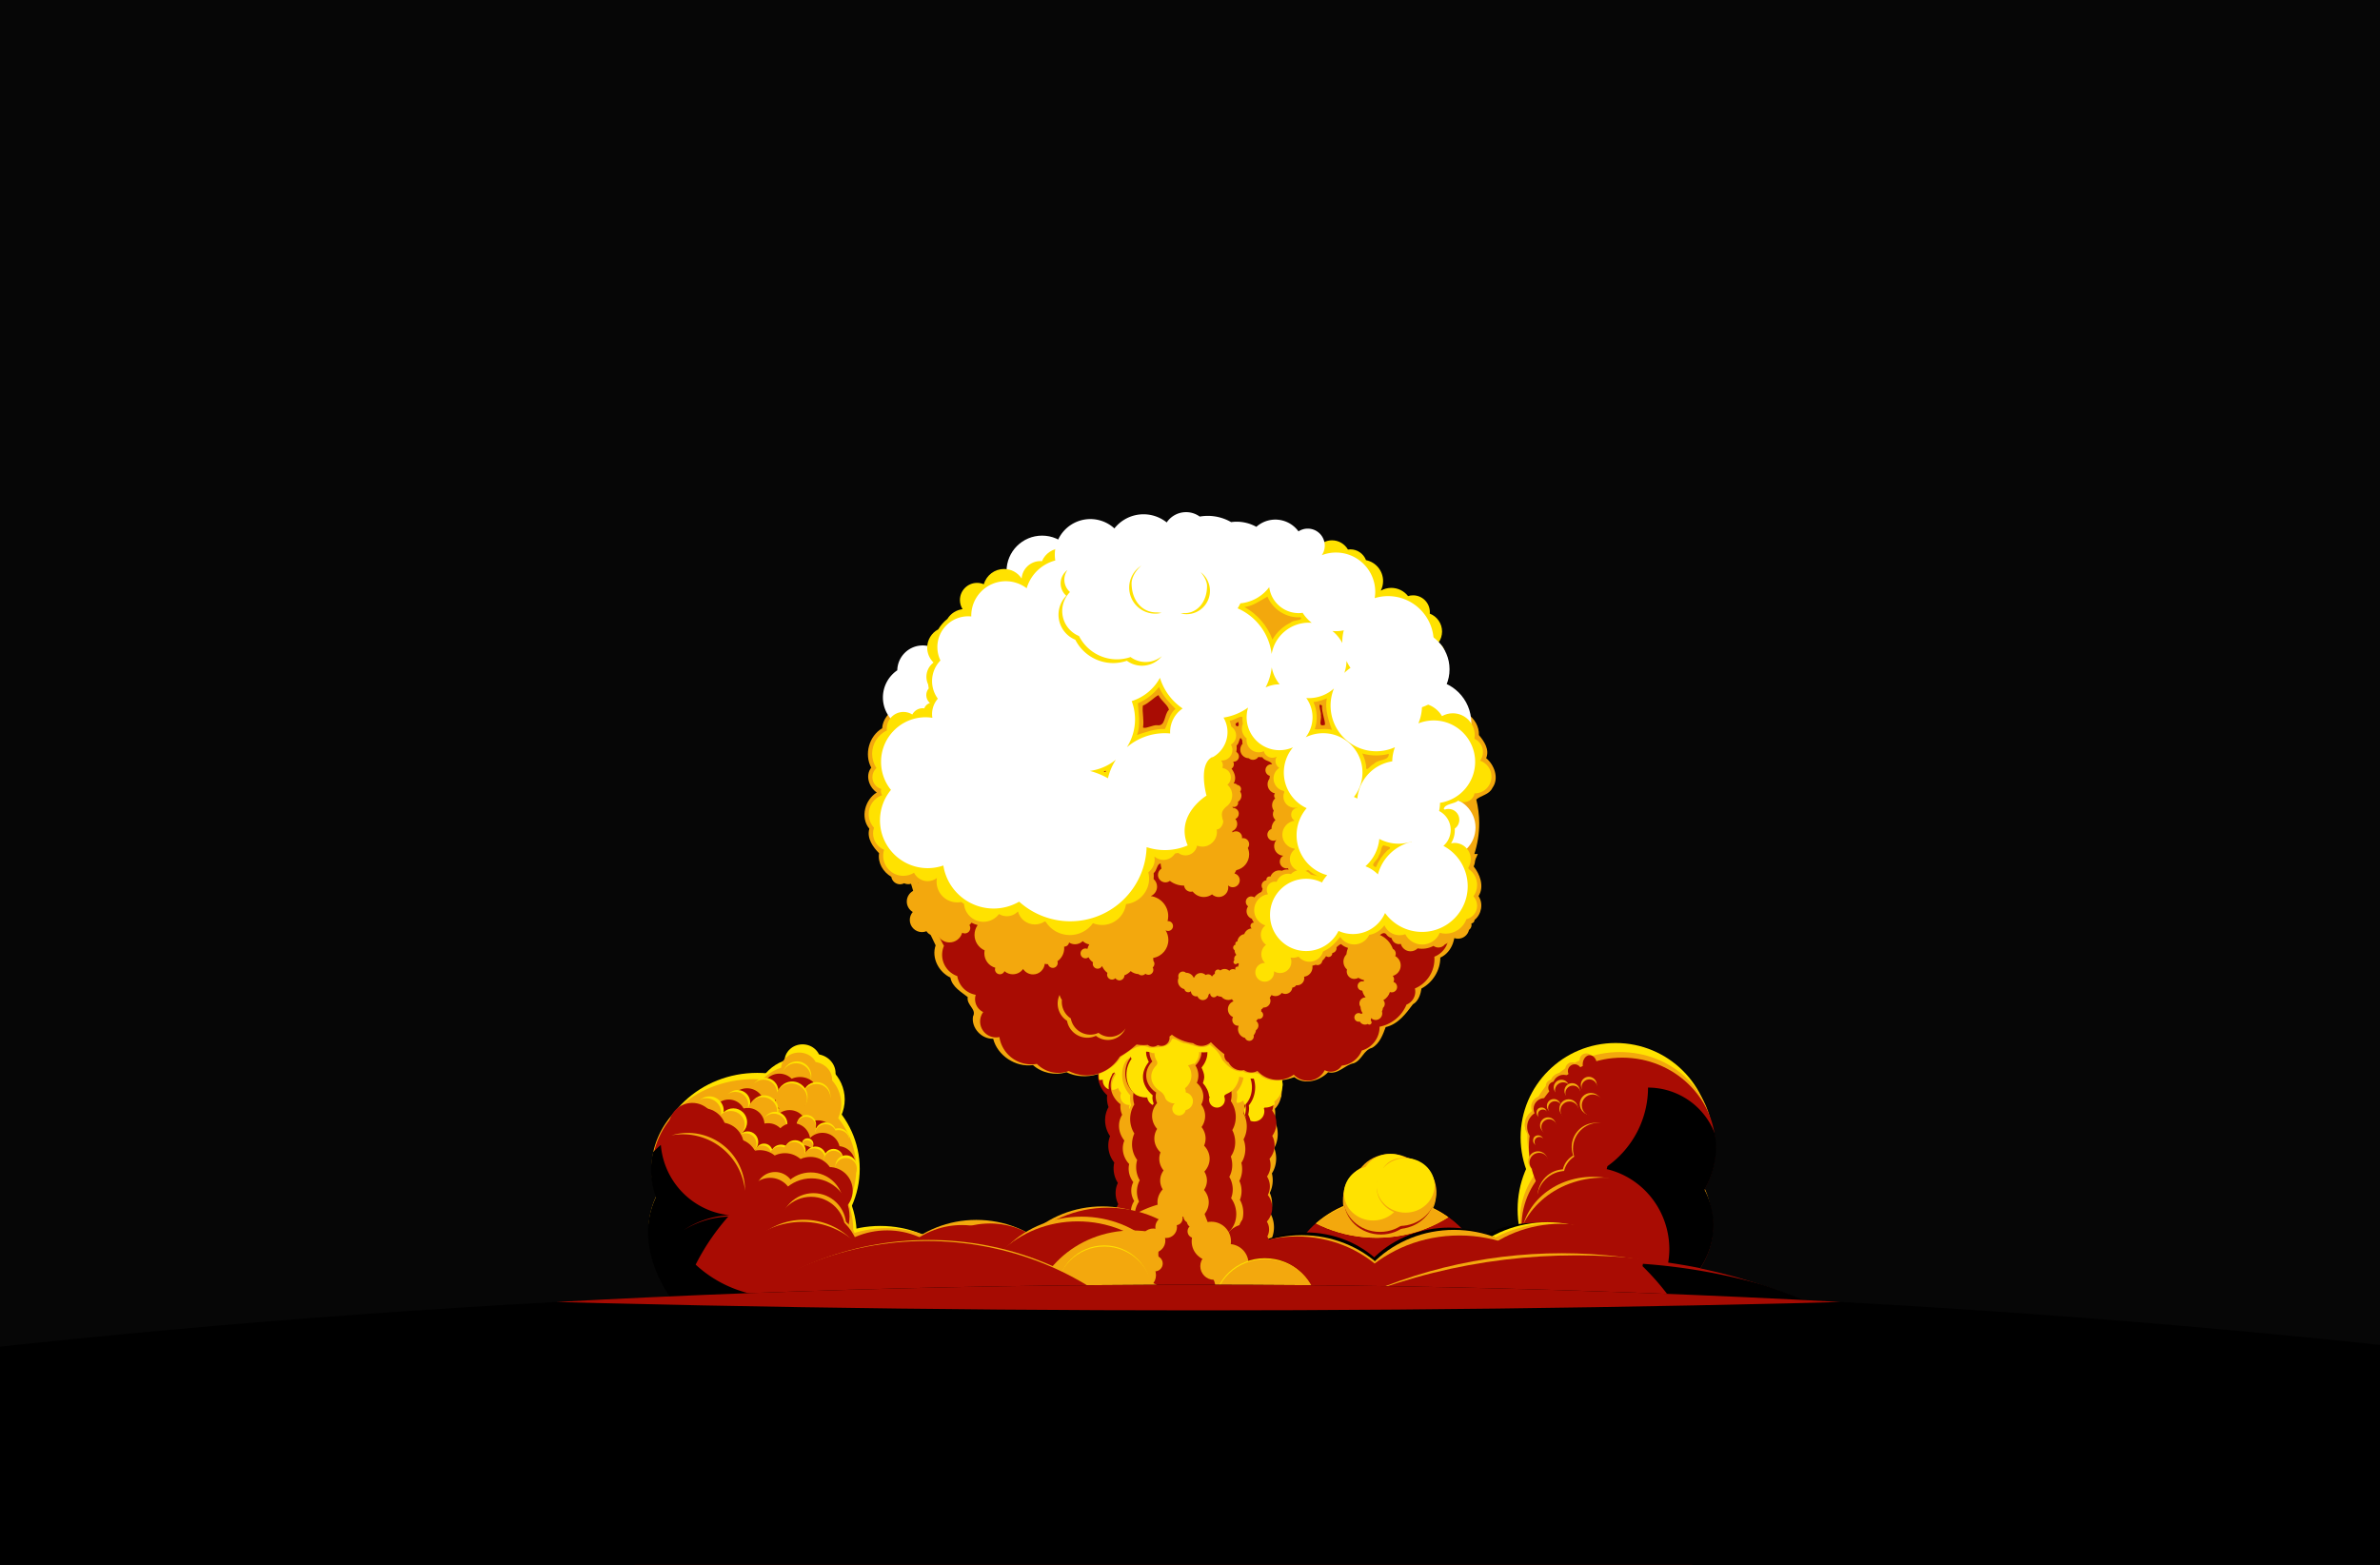 <?xml version="1.0" encoding="UTF-8" standalone="no"?>
<!-- Created with Inkscape (http://www.inkscape.org/) -->

<svg
   xmlns:dc="http://purl.org/dc/elements/1.1/"
   xmlns:cc="http://creativecommons.org/ns#"
   xmlns:rdf="http://www.w3.org/1999/02/22-rdf-syntax-ns#"
   xmlns:svg="http://www.w3.org/2000/svg"
   xmlns="http://www.w3.org/2000/svg"
   xmlns:sodipodi="http://sodipodi.sourceforge.net/DTD/sodipodi-0.dtd"
   xmlns:inkscape="http://www.inkscape.org/namespaces/inkscape"
   width="299.74mm"
   height="197.1mm"
   version="1.1"
   viewBox="0 0 299.74 197.1"
   id="svg5066"
   sodipodi:docname="omegasky-no-back.svg"
   inkscape:version="0.92.3 (2405546, 2018-03-11)">
  <sodipodi:namedview
     pagecolor="#ffffff"
     bordercolor="#666666"
     borderopacity="1"
     objecttolerance="10"
     gridtolerance="10"
     guidetolerance="10"
     inkscape:pageopacity="0"
     inkscape:pageshadow="2"
     inkscape:window-width="2560"
     inkscape:window-height="1377"
     id="namedview5068"
     showgrid="false"
     inkscape:zoom="1.1466418"
     inkscape:cx="203.29743"
     inkscape:cy="242.65232"
     inkscape:window-x="-8"
     inkscape:window-y="-8"
     inkscape:window-maximized="1"
     inkscape:current-layer="svg5066" />
  <defs
     id="defs4540">
    <clipPath
       id="clipPath2704">
      <ellipse
         cx="124.13"
         cy="109.14"
         rx="16.114"
         ry="15.102"
         fill="#d4aa00"
         id="ellipse4518" />
    </clipPath>
    <radialGradient
       id="radialGradient1615"
       cx="101.25"
       cy="110.42"
       r="149.91"
       gradientTransform="matrix(1 0 0 1 49.256 31.65)"
       gradientUnits="userSpaceOnUse">
      <stop
         stop-color="#f9f9f9"
         offset="0"
         id="stop4521" />
      <stop
         stop-color="#fff"
         stop-opacity=".988"
         offset=".172"
         id="stop4523" />
      <stop
         offset="1"
         id="stop4525" />
    </radialGradient>
    <mask
       id="mask1611"
       maskUnits="userSpaceOnUse">
      <circle
         cx="150.5"
         cy="142.07"
         r="149.91"
         fill="url(#radialGradient1615)"
         id="circle4528" />
    </mask>
    <filter
       id="filter1721"
       x="-.019"
       y="-.028"
       width="1.039"
       height="1.056"
       color-interpolation-filters="sRGB">
      <feGaussianBlur
         stdDeviation="2.649"
         id="feGaussianBlur4531" />
    </filter>
    <clipPath
       id="clipPath2494">
      <ellipse
         cx="150.92"
         cy="260.83"
         rx="387.83"
         ry="99.023"
         id="ellipse4534" />
    </clipPath>
    <filter
       id="filter2870"
       x="-.022"
       y="-.18"
       width="1.044"
       height="1.361"
       color-interpolation-filters="sRGB">
      <feGaussianBlur
         stdDeviation="7.188"
         id="feGaussianBlur4537" />
    </filter>
  </defs>
  <rect
     x="-135.07"
     y="-102.958"
     width="562.49"
     height="335.94"
     id="rect4544"
     style="fill:#050505;fill-opacity:0.989" />
  <ellipse
     cx="174.56"
     cy="162.91"
     rx="12.906"
     ry="12.095"
     fill="#a90c03"
     id="ellipse4548" />
  <ellipse
     cx="174.56"
     cy="162.91"
     rx="12.906"
     ry="12.095"
     fill="#a90c03"
     id="ellipse4550" />
  <g
     stroke-width=".265"
     id="g4568">
    <path
       d="m158.87 131.11a2.286 2.958 0 0 0-2.286 2.958 2.286 2.958 0 0 0 0.534 1.9 2.286 2.958 0 0 0-0.258 1.364 2.286 2.958 0 0 0 0.138 1.001 2.089 2.703 0 0 0-0.572 1.855 2.089 2.703 0 0 0 0.18 1.095 2.326 3.009 0 0 0-0.338 1.557 2.326 3.009 0 0 0 0.312 1.5 2.247 2.907 0 0 0-0.352 1.56 2.247 2.907 0 0 0 0.131 0.967 2.208 2.856 0 0 0-0.486 1.786 2.208 2.856 0 0 0 0.464 1.746 2.05 2.652 0 0 0-0.227 1.212 2.05 2.652 0 0 0 0.256 1.283 2.247 2.907 0 0 0-0.414 1.675 2.247 2.907 0 0 0 2.247 2.906 2.247 2.907 0 0 0 2.247-2.906 2.247 2.907 0 0 0-0.459-1.755 2.05 2.652 0 0 0 0.223-1.203 2.05 2.652 0 0 0-0.297-1.368 2.208 2.856 0 0 0 0.376-1.589 2.208 2.856 0 0 0-0.106-0.869 2.247 2.907 0 0 0 0.539-1.885 2.247 2.907 0 0 0-0.242-1.306 2.326 3.009 0 0 0 0.439-1.754 2.326 3.009 0 0 0-0.437-1.751 2.089 2.703 0 0 0 0.122-0.9 2.089 2.703 0 0 0-0.042-0.538 2.286 2.958 0 0 0 0.87-2.318 2.286 2.958 0 0 0-0.534-1.9 2.286 2.958 0 0 0 0.258-1.364 2.286 2.958 0 0 0-2.287-2.958z"
       fill="#f3a80d"
       id="path4552" />
    <path
       d="m141.01 129.03a3.103 2.724 76.831 0 0-2.581 3.085 3.103 2.724 76.831 0 0 0.383 1.422 3.103 2.724 76.831 0 0-0.538 1.982 3.103 2.724 76.831 0 0 1.166 2.417 2.836 2.489 76.831 0 0-0.021 0.562 2.836 2.489 76.831 0 0 0.194 0.939 3.157 2.771 76.831 0 0-0.43 1.827 3.157 2.771 76.831 0 0 0.621 1.829 3.05 2.677 76.831 0 0-0.22 1.362 3.05 2.677 76.831 0 0 0.748 1.966 2.996 2.63 76.831 0 0-0.08 0.906 2.996 2.63 76.831 0 0 0.536 1.658 2.782 2.442 76.831 0 0-0.283 1.427 2.782 2.442 76.831 0 0 0.332 1.254 3.05 2.677 76.831 0 0-0.456 1.83 3.05 2.677 76.831 0 0 2.849 3.032 3.05 2.677 76.831 0 0 2.537-3.032 3.05 2.677 76.831 0 0-0.586-1.747 2.782 2.442 76.831 0 0 0.238-1.337 2.782 2.442 76.831 0 0-0.337-1.265 2.996 2.63 76.831 0 0 0.462-1.82 2.996 2.63 76.831 0 0-0.679-1.863 3.05 2.677 76.831 0 0 0.105-1.009 3.05 2.677 76.831 0 0-0.505-1.627 3.157 2.771 76.831 0 0 0.293-1.564 3.157 2.771 76.831 0 0-0.489-1.624 2.836 2.489 76.831 0 0 0.158-1.141 2.836 2.489 76.831 0 0-0.784-1.935 3.103 2.724 76.831 0 0 0.111-1.043 3.103 2.724 76.831 0 0-0.383-1.422 3.103 2.724 76.831 0 0 0.538-1.982 3.103 2.724 76.831 0 0-2.9-3.085z"
       fill="#a90c03"
       id="path4554" />
    <path
       d="m158.25 130.83a2.741 2.682 5.096 0 0-2.73 2.682 2.741 2.682 5.096 0 0 0.648 1.722 2.741 2.682 5.096 0 0-0.305 1.237 2.741 2.682 5.096 0 0 0.169 0.907 2.505 2.45 5.096 0 0-0.679 1.683 2.505 2.45 5.096 0 0 0.221 0.993 2.788 2.728 5.096 0 0-0.4 1.412 2.788 2.728 5.096 0 0 0.379 1.36 2.693 2.635 5.096 0 0-0.415 1.414 2.693 2.635 5.096 0 0 0.16 0.877 2.646 2.589 5.096 0 0-0.576 1.619 2.646 2.589 5.096 0 0 0.562 1.583 2.457 2.404 5.096 0 0-0.268 1.099 2.457 2.404 5.096 0 0 0.312 1.163 2.693 2.635 5.096 0 0-0.49 1.519 2.693 2.635 5.096 0 0 2.703 2.636 2.693 2.635 5.096 0 0 2.683-2.636 2.693 2.635 5.096 0 0-0.557-1.591 2.457 2.404 5.096 0 0 0-5.3e-4 2.457 2.404 5.096 0 0 0.263-1.09 2.457 2.404 5.096 0 0-0.36-1.241 2.646 2.589 5.096 0 0 0.444-1.441 2.646 2.589 5.096 0 0-0.13-0.789 2.693 2.635 5.096 0 0 0.64-1.708 2.693 2.635 5.096 0 0-0.295-1.184 2.788 2.728 5.096 0 0 0.52-1.59 2.788 2.728 5.096 0 0-0.53-1.588 2.505 2.45 5.096 0 0 0.143-0.816 2.505 2.45 5.096 0 0-0.052-0.488 2.741 2.682 5.096 0 0 1.034-2.101 2.741 2.682 5.096 0 0-0.648-1.723 2.741 2.682 5.096 0 0 0.305-1.237 2.741 2.682 5.096 0 0-2.751-2.682z"
       fill="#a90c03"
       id="path4556" />
    <path
       d="m142.47 131.16a2.859 2.626 43.782 0 0-2.507 2.74 2.859 2.626 43.782 0 0 0.418 1.264 2.859 2.626 43.782 0 0-0.491 1.761 2.859 2.626 43.782 0 0 1.225 2.147 2.613 2.4 43.782 0 0-7e-3 0.499 2.613 2.4 43.782 0 0 0.217 0.834 2.909 2.671 43.782 0 0-0.386 1.623 2.909 2.671 43.782 0 0 0.665 1.625 2.81 2.581 43.782 0 0-0.188 1.21 2.81 2.581 43.782 0 0 0.795 1.746 2.761 2.536 43.782 0 0-0.058 0.806 2.761 2.536 43.782 0 0 0.576 1.473 2.564 2.354 43.782 0 0-0.248 1.268 2.564 2.354 43.782 0 0 0.362 1.114 2.81 2.581 43.782 0 0-0.412 1.626 2.81 2.581 43.782 0 0 2.922 2.693 2.81 2.581 43.782 0 0 2.464-2.693 2.81 2.581 43.782 0 0-0.628-1.552 2.564 2.354 43.782 0 0 0.206-1.188 2.564 2.354 43.782 0 0-0.368-1.123 2.761 2.536 43.782 0 0 0.418-1.617 2.761 2.536 43.782 0 0-0.723-1.655 2.81 2.581 43.782 0 0 0.081-0.896 2.81 2.581 43.782 0 0-0.544-1.445 2.909 2.671 43.782 0 0 0.256-1.39 2.909 2.671 43.782 0 0-0.529-1.442 2.613 2.4 43.782 0 0 0.13-1.014 2.613 2.4 43.782 0 0-0.831-1.719 2.859 2.626 43.782 0 0 0.086-0.927 2.859 2.626 43.782 0 0-0.418-1.264 2.859 2.626 43.782 0 0 0.491-1.761 2.859 2.626 43.782 0 0-2.973-2.74z"
       fill="#f3a80d"
       id="path4558" />
    <path
       d="m155.12 131.01a2.118 2.74 0 0 0-2.119 2.74 2.118 2.74 0 0 0 0.495 1.761 2.118 2.74 0 0 0-0.239 1.264 2.118 2.74 0 0 0 0.128 0.927 1.936 2.504 0 0 0-0.529 1.719 1.936 2.504 0 0 0 0.167 1.014 2.155 2.788 0 0 0-0.313 1.442 2.155 2.788 0 0 0 0.289 1.39 2.082 2.693 0 0 0-0.326 1.445 2.082 2.693 0 0 0 0.121 0.897 2.045 2.646 0 0 0-0.45 1.655 2.045 2.646 0 0 0 0.429 1.617 1.899 2.457 0 0 0-0.21 1.123 1.899 2.457 0 0 0 0.238 1.188 2.082 2.693 0 0 0-0.383 1.552 2.082 2.693 0 0 0 2.082 2.693 2.082 2.693 0 0 0 2.082-2.693 2.082 2.693 0 0 0-0.426-1.626 1.899 2.457 0 0 0 0-5.3e-4 1.899 2.457 0 0 0 0.207-1.114 1.899 2.457 0 0 0-0.275-1.268 2.045 2.646 0 0 0 0.348-1.473 2.045 2.646 0 0 0-0.098-0.806 2.082 2.693 0 0 0 0.5-1.746 2.082 2.693 0 0 0-0.225-1.21 2.155 2.788 0 0 0 0.407-1.625 2.155 2.788 0 0 0-0.405-1.623 1.936 2.504 0 0 0 0.113-0.834 1.936 2.504 0 0 0-0.039-0.499 2.118 2.74 0 0 0 0.806-2.147 2.118 2.74 0 0 0-0.495-1.761 2.118 2.74 0 0 0 0.239-1.264 2.118 2.74 0 0 0-2.118-2.74z"
       fill="#f3a80d"
       id="path4560" />
    <path
       d="m144.79 128.7a2.74 3.085 0 0 0-2.74 3.085 2.74 3.085 0 0 0 0.31 1.422 2.74 3.085 0 0 0-0.64 1.982 2.74 3.085 0 0 0 1.042 2.417 2.504 2.819 0 0 0-0.05 0.561 2.504 2.819 0 0 0 0.146 0.939 2.788 3.138 0 0 0-0.524 1.827 2.788 3.138 0 0 0 0.527 1.829 2.693 3.032 0 0 0-0.291 1.362 2.693 3.032 0 0 0 0.647 1.965 2.646 2.978 0 0 0-0.127 0.907 2.646 2.978 0 0 0 0.451 1.658 2.457 2.766 0 0 0-0.356 1.427 2.457 2.766 0 0 0 0.267 1.254 2.693 3.032 0 0 0-0.551 1.83 2.693 3.032 0 0 0 2.693 3.032 2.693 3.032 0 0 0 2.693-3.032 2.693 3.032 0 0 0-0.496-1.747 2.457 2.766 0 0 0 0.307-1.338 2.457 2.766 0 0 0-0.273-1.264 2.646 2.978 0 0 0 0.556-1.821 2.646 2.978 0 0 0-0.582-1.863 2.693 3.032 0 0 0 0.157-1.009 2.693 3.032 0 0 0-0.421-1.626 2.788 3.138 0 0 0 0.374-1.565 2.788 3.138 0 0 0-0.406-1.624 2.504 2.819 0 0 0 0.217-1.141 2.504 2.819 0 0 0-0.685-1.935 2.74 3.085 0 0 0 0.165-1.044 2.74 3.085 0 0 0-0.31-1.423 2.74 3.085 0 0 0 0.64-1.981 2.74 3.085 0 0 0-2.74-3.085z"
       fill="#a90c03"
       id="path4562" />
    <path
       d="m152.54 128.27a3.103 2.724 76.831 0 0-2.581 3.085 3.103 2.724 76.831 0 0 0.743 1.982 3.103 2.724 76.831 0 0-0.237 1.422 3.103 2.724 76.831 0 0 0.219 1.043 2.836 2.489 76.831 0 0-0.585 1.935 2.836 2.489 76.831 0 0 0.275 1.141 3.157 2.771 76.831 0 0-0.322 1.624 3.157 2.771 76.831 0 0 0.454 1.564 3.05 2.677 76.831 0 0-0.337 1.627 3.05 2.677 76.831 0 0 0.209 1.009 2.996 2.63 76.831 0 0-0.486 1.863 2.996 2.63 76.831 0 0 0.65 1.821 2.782 2.442 76.831 0 0-0.207 1.264 2.782 2.442 76.831 0 0 0.376 1.338 3.05 2.677 76.831 0 0-0.406 1.747 3.05 2.677 76.831 0 0 2.849 3.032 3.05 2.677 76.831 0 0 2.537-3.032 3.05 2.677 76.831 0 0-0.645-1.83 2.782 2.442 76.831 0 0 0.203-1.254 2.782 2.442 76.831 0 0-0.429-1.427 2.996 2.63 76.831 0 0 0.365-1.658 2.996 2.63 76.831 0 0-0.174-0.907 3.05 2.677 76.831 0 0 0.546-1.965 3.05 2.677 76.831 0 0-0.361-1.362 3.157 2.771 76.831 0 0 0.433-1.829 3.157 2.771 76.831 0 0-0.618-1.826 2.836 2.489 76.831 0 0 0.097-0.939 2.836 2.489 76.831 0 0-0.079-0.562 3.103 2.724 76.831 0 0 0.918-2.417 3.103 2.724 76.831 0 0-0.743-1.982 3.103 2.724 76.831 0 0 0.236-1.422 3.103 2.724 76.831 0 0-2.899-3.085z"
       fill="#a90c03"
       id="path4564" />
    <path
       d="m161.4 137.85c-0.059 0.112-0.124 0.221-0.196 0.326a6.147 6.147 0 0 0 0.143-0.034 2.286 2.958 0 0 0 0.053-0.292z"
       fill="#ffe200"
       id="path4566" />
  </g>
  <circle
     cx="133.73"
     cy="95.25"
     r="19.466"
     fill="#f3a80d"
     id="circle4570" />
  <path
     d="m148.04 129.69a3.284 2.74 0 0 0-3.285 2.74 3.284 2.74 0 0 0 0.371 1.264 3.284 2.74 0 0 0-0.767 1.761 3.284 2.74 0 0 0 1.25 2.147 3.001 2.504 0 0 0-0.06 0.499 3.001 2.504 0 0 0 0.175 0.834 3.341 2.788 0 0 0-0.628 1.623 3.341 2.788 0 0 0 0.631 1.625 3.228 2.693 0 0 0-0.348 1.21 3.228 2.693 0 0 0 0.775 1.746 3.171 2.646 0 0 0-0.152 0.806 3.171 2.646 0 0 0 0.539 1.472 2.945 2.457 0 0 0-0.426 1.268 2.945 2.457 0 0 0 0.32 1.114 3.228 2.693 0 0 0-0.66 1.627 3.228 2.693 0 0 0 3.228 2.693 3.228 2.693 0 0 0 3.228-2.693 3.228 2.693 0 0 0-0.595-1.552 2.945 2.457 0 0 0 0.368-1.188 2.945 2.457 0 0 0-0.327-1.123 3.171 2.646 0 0 0 0.666-1.617 3.171 2.646 0 0 0-0.698-1.655 3.228 2.693 0 0 0 0.188-0.897 3.228 2.693 0 0 0-0.505-1.445 3.341 2.788 0 0 0 0.448-1.39 3.341 2.788 0 0 0-0.486-1.443 3.001 2.504 0 0 0 0.259-1.014 3.001 2.504 0 0 0-0.821-1.718 3.284 2.74 0 0 0 0.198-0.928 3.284 2.74 0 0 0-0.372-1.264 3.284 2.74 0 0 0 0.768-1.76 3.284 2.74 0 0 0-3.285-2.74z"
     fill="#f3a80d"
     id="path4572" />
  <g
     transform="translate(49.256,31.65)"
     fill="#ffe200"
     id="g4584">
    <path
       transform="scale(.265)"
       d="m390.36 365.2a11.729 10.295 76.831 0 0-9.305 7.578 12.414 10.357 0 0 0-7.676-2.221 12.414 10.357 0 0 0-4.227 0.633 10.357 11.659 0 0 0-8.078-4.383 10.357 11.659 0 0 0-7.66 3.83 11.729 10.295 76.831 0 0-6.627-2.58 11.729 10.295 76.831 0 0-9.756 11.66 11.729 10.295 76.831 0 0 1.447 5.375 11.729 10.295 76.831 0 0-2.033 7.49 11.729 10.295 76.831 0 0 0.115 1.178c5.19-1.526 9.78-4.933 12.938-9.283 3.482-2.966 7.941-5.312 12.393-3.389 3.871-0.092 8.824-0.161 11.033-3.981 4.644 2.142 9.944 4.099 15.133 3.5 3.789-1.348 4.9 4.934 7.154 6.856 2.575 3.487 6.723 4.825 10.707 5.35 2.911 0.909 6.338-0.491 8.459 2.301 2.865 1.657 6.118 1.772 9.311 1.453a8.642 11.179 0 0 0-0.039-0.203 10.359 10.135 5.096 0 0 0.01-0.197 10.359 10.135 5.096 0 0-1.332-4.928 8.642 11.179 0 0 0 0.619-4.144 8.642 11.179 0 0 0-1.715-6.662 10.359 10.135 5.096 0 0-9.264-5.588 10.359 10.135 5.096 0 0-7.07 2.756 8.007 10.357 0 0 0-3.697-1.94 11.729 10.295 76.831 0 0-10.84-10.461z"
       id="path4574" />
    <path
       transform="scale(.265)"
       d="m390.36 365.2c-3.592 4e-3 -6.817 2.102-8.523 5.545 0.596 0.362 1.171 0.753 1.699 1.193 2.724 2.272 4.408 5.59 4.408 8.977-9.5e-4 2.567-1.119 5.007-2.777 7.064 0.623 1.411 1.276 2.838 1.277 4.363 2e-5 5e-3 2e-5 0.01 0 0.016-5e-3 1.023-0.344 2.002-0.635 2.988 1.599 1.794 2.738 3.954 2.947 6.256 0.089 0.077 0.18 0.152 0.273 0.225-0.182 0.448-0.277 0.927-0.277 1.41 0 2.071 1.679 3.75 3.75 3.75s3.75-1.679 3.75-3.75c-2e-3 -0.409-0.07-0.816-0.203-1.203-0.548-1.512 1.713-1.336 3.713-3.174 2.37-2.207 3.648-5.572 3.469-9.135-0.141-2.739-1.135-5.391-2.807-7.49 0.682-1.66 0.988-3.504 0.893-5.375-0.331-6.439-5.237-11.659-10.957-11.66zm-29.285 1.607c-5.721-1.8e-4 -10.358 5.22-10.357 11.66 1e-3 1.871 0.402 3.715 1.17 5.375-1.563 2.099-2.42 4.751-2.42 7.49 4e-3 3.563 1.455 6.929 3.939 9.137 1.198 1.058 3.511 1.675 5.168 1.695 0.255-3e-3 0.51-0.018 0.764-0.047 0.221 1.569 1.2 2.93 2.617 3.639 0.139-0.22 0.281-0.437 0.432-0.65-0.264-0.907-0.571-1.814-0.576-2.754v-8e-3c4.6e-4 -0.402 0.092-0.796 0.141-1.195-2.718-2.29-4.627-5.416-4.629-8.807-1e-3 -2.567 1.11-5.005 2.768-7.064-0.623-1.411-1.276-2.838-1.277-4.363 1.4e-4 -3.386 1.684-6.705 4.408-8.977 1.281-1.068 2.784-1.902 4.4-2.496-1.847-1.701-4.16-2.632-6.547-2.635z"
       id="path4576" />
    <path
       transform="scale(.265)"
       d="m403.32 376.42c8e-3 0.11 0.026 0.22 0.031 0.33a2.039 2.039 0 0 0 2e-3 2e-3c0.091 1.792-0.215 3.562-0.756 5.236 1.511 2.256 2.527 4.892 2.668 7.627a2.039 2.039 0 0 1 2e-3 4e-3c0.183 3.637-1.08 7.234-3.369 9.838 0.072 0.472 0.175 0.94 0.199 1.416a2.039 2.039 0 0 1 0 6e-3c0.054 1.105-0.132 2.193-0.34 3.268 0.129 0.213 0.249 0.43 0.369 0.648a6.071 6.071 0 0 0 2.932-1.166 5.893 5.893 0 0 0 1.016 2.623 4.821 4.821 0 0 0-0.715 2.516 4.821 4.821 0 0 0 0.994 2.924 8.145 10.536 0 0 0-0.57-1.199 7.316 9.464 0 0 0 0.428-3.152 7.316 9.464 0 0 0-0.146-1.885 8.007 10.357 0 0 0 3.045-8.115 8.007 10.357 0 0 0-1.871-6.654 8.007 10.357 0 0 0 0.904-4.775 8.007 10.357 0 0 0-4.822-9.49zm-54.531 0.326a10.807 9.926 43.782 0 0-5.941 9.699 10.807 9.926 43.782 0 0 1.578 4.775 10.807 9.926 43.782 0 0-1.855 6.654 10.807 9.926 43.782 0 0 0.098 0.715 4.464 4.464 0 0 0 0.012 0 4.464 4.464 0 0 0 2.795-0.986 5.179 8.379 0 0 0 1.467 2.406 4.107 4.107 0 0 0-0.332 1.615 4.107 4.107 0 0 0 4.107 4.107 4.107 4.107 0 0 0 0.367-0.019 3.036 3.036 0 0 0-0.367 1.447 3.036 3.036 0 0 0 0.066 0.623c0.26-0.664 0.558-1.311 0.9-1.932-0.262-1.07-0.503-2.154-0.506-3.26a2.039 2.039 0 0 1 0-6e-3c0-0.481 0.08-0.956 0.129-1.434-2.42-2.576-3.875-6.162-3.879-9.822a2.039 2.039 0 0 0 0-2e-3c-1e-5 -2.722 0.88-5.361 2.273-7.633-0.626-1.666-1.022-3.433-1.023-5.231a2.039 2.039 0 0 0 0-2e-3c-4e-5 -0.574 0.045-1.147 0.111-1.717z"
       id="path4578" />
    <path
       transform="scale(.265)"
       d="m373.38 372.34c-2.862-4.7e-4 -5.694 0.995-7.641 2.619-1.947 1.624-2.998 3.803-2.998 5.957 9.4e-4 1.314 0.378 2.628 1.129 3.832 0.443 0.704 0.339 1.62-0.25 2.207-1.554 1.549-2.37 3.477-2.369 5.389 2e-3 2.472 1.415 4.985 3.92 6.637 2.934 1.843 2.338 3.521 3.336 4.441 1.007 1.024 2.382 1.601 3.818 1.602 0.043-7.9e-4 0.086-2e-3 0.129-4e-3 -0.759 0.61-1.201 1.53-1.201 2.504-3.1e-4 1.776 1.439 3.215 3.215 3.215 1.533 4e-5 2.853-1.083 3.152-2.586 2.006-0.396 3.453-2.155 3.455-4.199-6.9e-4 -2.024-1.418-3.772-3.398-4.191 2e-3 -0.032 3e-3 -0.064 4e-3 -0.096 2.2e-4 -0.658-0.121-1.311-0.357-1.926 1.911-1.45 3.035-3.71 3.037-6.109-1e-3 -1.718-0.578-3.385-1.639-4.736 0.921-0.226 1.828-0.507 2.715-0.844 0.072 0.081 0.144 0.161 0.217 0.24 1.548-1.546 2.363-3.469 2.363-5.375-1.1e-4 -2.154-1.051-4.333-2.998-5.957-1.947-1.624-4.777-2.62-7.639-2.619zm-6.076 25.479c-3e-3 6e-3 -5e-3 0.013-8e-3 0.019-5e-3 -5e-3 -0.01-9e-3 -0.016-0.014 8e-3 -2e-3 0.016-4e-3 0.023-6e-3z"
       id="path4580" />
    <path
       transform="scale(.265)"
       d="m346.79 368.05a11.729 10.295 76.831 0 0-9.756 11.66 11.729 10.295 76.831 0 0 1.447 5.375 11.729 10.295 76.831 0 0-2.033 7.49 11.729 10.295 76.831 0 0 0.139 1.297 23.234 23.234 0 0 0 1.65-0.131 4.464 4.464 0 0 0-0.018 0.381 4.464 4.464 0 0 0 2.869 4.17c-0.011-0.097-0.033-0.192-0.041-0.289a1.531 1.531 0 0 0 0-2e-3c-0.205-2.41 0.481-4.771 1.707-6.783-0.756-1.463-1.291-3.034-1.43-4.644a1.531 1.531 0 0 0 0-2e-3c-0.264-3.108 0.758-6.246 2.807-8.484 1.324-1.446 3.062-2.49 4.963-3.053 0.483-2.048 1.385-3.981 2.654-5.594a11.729 10.295 76.831 0 0-4.959-1.391zm65.18 6.787a10.359 10.135 5.096 0 0-5.869 1.789c0.323 0.318 0.63 0.656 0.912 1.022 1.719 2.224 2.664 5.239 2.664 8.26-7.4e-4 1.608-0.312 3.196-0.822 4.682 1.113 2 1.789 4.344 1.789 6.748a1.531 1.531 0 0 0 0 2e-3c-3e-3 3.19-1.111 6.324-3.01 8.576 0.049 0.473 0.111 0.945 0.111 1.422a1.531 1.531 0 0 1 0 4e-3c-3e-3 1.005-0.183 1.994-0.404 2.963 0.459 0.926 0.823 1.919 1.08 2.947a4.821 4.821 0 0 0 1.762 0.336 4.821 4.821 0 0 0 4.822-4.822 4.821 4.821 0 0 0-0.234-1.463 5.893 5.893 0 0 0 0.355-0.334 7.5 7.5 0 0 0 0.236 0.012 7.5 7.5 0 0 0 4.559-1.565 9.466 9.261 5.096 0 0-0.168-1.314 10.359 10.135 5.096 0 0 3.908-7.941 10.359 10.135 5.096 0 0-2.447-6.512 10.359 10.135 5.096 0 0 1.152-4.674 10.359 10.135 5.096 0 0-10.396-10.137z"
       id="path4582" />
  </g>
  <g
     transform="translate(49.256,31.65)"
     id="g4592">
    <path
       d="m64.738 76.549c0.681 3.793 2.165 7.451 3.84 10.864-0.552 1.579 0.394 3.367 1.863 4.058 0.188 1.187 1.459 1.873 2.179 2.46-0.179 1.013 1.168 1.53 0.661 2.443-0.225 1.435 1.06 2.851 2.546 2.807 0.538 2.115 2.806 3.616 5.016 3.317 1.11 0.996 2.772 1.344 4.206 0.896 2.384 1.162 5.531 0.249 6.913-1.968 1.116-0.712 2.187-1.792 3.569-1.112 0.987-0.094 2.392 0.104 2.808-1.078 0.331-0.282 1.196 0.589 1.774 0.529 0.977 0.217 2.029 0.835 3.003 0.168 0.741 0.559 1.248 1.118 1.582 1.939 0.647 0.737 1.453 1.563 2.565 1.393 0.767 0.582 1.766-0.166 2.374 0.661 1.238 0.824 2.908 0.525 4.112 0.086 1.328 1.071 3.272 0.404 4.252-0.612 1.303 0.309 2.079-0.926 3.25-1.142 1.028-0.397 1.211-1.647 2.277-1.93 0.999-0.537 1.4-1.744 1.729-2.617 1.574-0.365 2.563-1.713 3.426-2.87 0.726-0.408 0.975-1.298 1.081-1.99 1.432-0.757 2.376-2.301 2.375-3.892 1.589-0.742 2.044-2.627 1.731-4.16 0.616-3.072 1.658-6.045 2.994-8.888-24.093-7.83e-4 -48.185-0.002-72.278-0.003 0.05 0.213 0.1 0.427 0.151 0.64z"
       fill="#f3a80d"
       id="path4586" />
    <path
       transform="scale(.265)"
       d="m380.26 131.09a134.29 134.29 0 0 0-134.29 134.29 134.29 134.29 0 0 0 16.777 64.732 10.733 10.733 0 0 0-0.873 4.238 10.733 10.733 0 0 0 7.207 10.125 10.733 10.733 0 0 0 8.771 8.9 6.819 6.819 0 0 0-0.322 2.062 6.819 6.819 0 0 0 3.869 6.137 7.576 7.576 0 0 0-1.469 4.469 7.576 7.576 0 0 0 7.576 7.576 7.576 7.576 0 0 0 1.58-0.176 15.342 15.342 0 0 0 15.15 12.992 15.342 15.342 0 0 0 2.67-0.236 14.332 14.332 0 0 0 10.209 4.277 14.332 14.332 0 0 0 4.949-0.893 18.435 18.435 0 0 0 8.498 2.092 18.435 18.435 0 0 0 15.758-8.91 45.714 45.714 0 0 0 7.969-5.769 20.961 20.961 0 0 0 3.295 0.285 20.961 20.961 0 0 0 2.059-0.105 3.851 3.851 0 0 0 2.424 0.863 3.851 3.851 0 0 0 2.328-0.787 3.851 3.851 0 0 0 1.713 0.408 3.851 3.851 0 0 0 3.852-3.852 3.851 3.851 0 0 0-0.049-0.586 20.961 20.961 0 0 0 1.16-0.883 20.961 20.961 0 0 0 10.084 4.018 6.692 6.692 0 0 0 3.957 1.303 6.692 6.692 0 0 0 4.506-1.754 49.643 49.643 0 0 0 6.398 5.676 3.851 3.851 0 0 0-0.045 0.561 3.851 3.851 0 0 0 2.092 3.424 6.692 6.692 0 0 0 5.988 3.711 6.692 6.692 0 0 0 1.305-0.135 5.935 5.935 0 0 0 3.494 1.145 5.935 5.935 0 0 0 2.871-0.748 13.006 13.006 0 0 0 9.629 4.283 13.006 13.006 0 0 0 7.607-2.477 49.643 49.643 0 0 0 0.078-4e-3 9.028 9.028 0 0 0 6.584 2.859 9.028 9.028 0 0 0 8.08-5.027 6.124 6.124 0 0 0 2.904 0.734 6.124 6.124 0 0 0 5.174-2.859 11.68 11.68 0 0 0 9.553-7.199 11.68 11.68 0 0 0 8.443-11.217 11.68 11.68 0 0 0-4e-3 -0.094 17.483 17.483 0 0 0 12.797-10.506 6.68 6.68 0 0 0 4.172-6.188 6.68 6.68 0 0 0-0.176-1.486 15.162 15.162 0 0 0 9.283-13.959 15.162 15.162 0 0 0-0.045-1.129 10.787 10.787 0 0 0 6.83-10.033 10.787 10.787 0 0 0-0.619-3.566 134.29 134.29 0 0 0 12.529-56.293 134.29 134.29 0 0 0-134.29-134.29z"
       fill="#a90c03"
       id="path4588" />
    <path
       transform="scale(.265)"
       d="m418.96 131.56c-0.261 0.052-0.53 0.115-0.758 0.252-0.204 0.122-0.315 0.361-0.506 0.504-0.151 0.113-0.353 0.141-0.504 0.254-0.191 0.143-0.293 0.397-0.506 0.504-0.31 0.155-0.699 0.099-1.01 0.254-0.213 0.106-0.293 0.397-0.506 0.504-0.151 0.075-0.353-0.075-0.504 0-0.213 0.106-0.315 0.363-0.506 0.506-0.441 0.331-0.754 0.249-1.264 0.504-0.769 0.385 0.464 0.201-0.756 0.506-0.163 0.041-0.337 0-0.506 0-0.084 0-0.177-0.037-0.252 0-1.156 0.578 1.071-0.104-0.758 0.506-0.203 0.068-0.848-0.081-1.01 0-0.106 0.053-0.141 0.215-0.254 0.252-0.227 0.076-0.531-0.076-0.758 0-0.179 0.059-0.326 0.192-0.504 0.252-0.08 0.026-0.168 0-0.252 0-0.253 0.084-0.505 0.17-0.758 0.254-0.107 0.053-0.147 0.199-0.254 0.252-0.31 0.155-0.831-0.518-1.01 0.252-0.213 0.106-0.291 0.399-0.504 0.506-0.075 0.038-0.179-0.037-0.254 0-0.769 0.385 0.462 0.199-0.758 0.504-0.163 0.041-0.341-0.041-0.504 0-0.365 0.091-0.64 0.432-1.01 0.506-0.248 0.05-0.508-0.035-0.758 0-0.344 0.049-0.673 0.168-1.01 0.252-0.337 0-0.678-0.048-1.012 0-0.264 0.038-0.505 0.17-0.758 0.254-0.54 0.18-1.213 0.425-1.768 0.504-0.25 0.035-0.506-0.035-0.756 0-0.344 0.049-0.667 0.214-1.012 0.252-0.837 0.093-1.689-0.093-2.525 0-0.616 0.069-2.077 0.623-2.525 0.758-0.332 0.1-0.677 0.154-1.01 0.254-0.51 0.153-1.006 0.351-1.516 0.504-0.332 0.1-0.685 0.132-1.01 0.254-0.352 0.132-0.664 0.356-1.01 0.504-0.489 0.21-1.039 0.268-1.516 0.506-0.271 0.136-0.47 0.408-0.758 0.504-0.24 0.08-0.523-0.094-0.758 0-0.221 0.088-0.313 0.363-0.504 0.506-1.021 0.765-0.12 0.039-0.758 0.252-0.357 0.119-0.653 0.387-1.01 0.506-0.08 0.026-0.174-0.026-0.254 0-0.916 0.305-0.18 0.119-0.758 0.504-0.313 0.209-0.696 0.297-1.01 0.506-0.099 0.066-0.139 0.215-0.252 0.252-1.115 0.372 0.14-0.644-1.01 0.506-0.151 0.075-0.346-0.053-0.506 0-0.113 0.038-0.168 0.168-0.252 0.252-0.168 0.168-0.308 0.374-0.506 0.506-0.14 0.093-0.344-0.053-0.504 0-0.179 0.059-0.323 0.206-0.506 0.252-0.163 0.041-0.336 0-0.504 0-0.084 0-0.179-0.038-0.254 0-0.107 0.053-0.136 0.223-0.252 0.252-0.327 0.082-0.673 0-1.01 0h-10.102c-0.421 0-0.845-0.042-1.264 0-0.427 0.043-0.834 0.215-1.262 0.254-0.503 0.046-1.013-0.046-1.516 0-0.427 0.039-0.841 0.175-1.264 0.252-0.504 0.092-1.012 0.152-1.514 0.252-1.323 0.265-0.939 0.362-2.525 0.506-0.419 0.038-0.845-0.042-1.264 0-0.534 0.053-1.711 0.365-2.273 0.506-0.337 0.084-0.666 0.203-1.01 0.252-0.25 0.035-0.509-0.042-0.758 0-0.706 0.118-1.566 0.64-2.272 0.758-0.498 0.083-1.026-0.122-1.516 0-0.44 0.11-0.819 0.415-1.264 0.504-0.413 0.083-0.843-0.046-1.262 0-3e-3 3.7e-4 -2.005 0.502-2.022 0.506-0.419 0.093-0.855 0.116-1.262 0.252-0.357 0.119-0.653 0.387-1.01 0.506-0.407 0.136-0.845 0.159-1.264 0.252-0.951 0.211-0.924 0.225-1.768 0.506-0.253 0.084-0.513 0.147-0.758 0.252-0.346 0.148-0.648 0.402-1.01 0.506-1.152 0.329-0.383-0.427-1.516 0.252-0.204 0.123-0.278 0.431-0.504 0.506-0.319 0.106-0.675 0-1.012 0-0.253 0.084-0.511 0.147-0.756 0.252-3.099 1.328 0.767-0.258-1.77 1.01-0.707 0.354-1.564 0.404-2.272 0.758-1.236 0.618-0.324 0.305-1.264 1.01-0.151 0.113-0.342 0.157-0.504 0.254-0.26 0.156-0.486 0.368-0.758 0.504-0.238 0.119-0.52 0.133-0.758 0.252-0.106 0.053-0.153 0.188-0.252 0.254-0.313 0.209-0.711 0.278-1.012 0.504-0.246 0.185-1.028 1.147-1.262 1.264-0.151 0.075-0.346-0.053-0.506 0-0.113 0.038-0.15 0.191-0.252 0.252-0.323 0.194-0.716 0.271-1.01 0.506-0.329 0.263-0.158 0.947-0.758 1.01-0.301 0.226-0.709 0.28-1.01 0.506-0.19 0.143-0.293 0.397-0.506 0.504-0.151 0.075-0.355-0.075-0.506 0-0.213 0.106-0.318 0.357-0.504 0.506-0.237 0.19-0.521 0.314-0.758 0.504-0.186 0.149-0.315 0.363-0.506 0.506-0.151 0.113-0.353 0.139-0.504 0.252-0.19 0.143-0.315 0.363-0.506 0.506-0.647 0.485-0.634 0.063-1.516 0.504-0.03 0.015-0.95 0.967-1.01 1.012-0.486 0.364-1.24 0.31-1.516 1.01-0.56 0.448 0.052 0.202-0.756 1.01-0.133 0.133-0.373 0.119-0.506 0.252-1.291 1.291 1.059-0.351-0.758 1.012-0.151 0.113-0.373 0.119-0.506 0.252-0.133 0.133-0.139 0.353-0.252 0.504-0.143 0.19-1.072 1.121-1.262 1.264-0.301 0.226-0.711 0.28-1.012 0.506-0.19 0.143-0.3 0.381-0.504 0.504-0.228 0.137-0.53 0.115-0.758 0.252-0.204 0.122-0.285 0.417-0.506 0.506-0.234 0.094-0.523-0.094-0.758 0-1.19 0.476 0.145 0.527-1.01 0.758-0.248 0.05-0.523-0.094-0.758 0-0.221 0.088-0.313 0.363-0.504 0.506-0.151 0.113-0.355 0.139-0.506 0.252-0.19 0.143-0.3 0.381-0.504 0.504-0.228 0.137-0.511 0.155-0.758 0.254-0.175 0.07-0.344 0.155-0.506 0.252-2.461 1.477 0.087-0.065-1.01 0.758-0.243 0.182-0.505 0.338-0.758 0.506-0.168 0.084-0.355 0.139-0.506 0.252-0.059 0.044-0.979 0.995-1.01 1.01-0.31 0.155-0.727 0.05-1.01 0.252-0.343 0.245-0.46 0.714-0.758 1.012-0.133 0.133-0.349 0.148-0.506 0.252-0.35 0.233-0.66 0.524-1.01 0.758-0.408 0.272-0.869 0.463-1.262 0.758-0.286 0.214-0.472 0.544-0.758 0.758-0.393 0.294-0.871 0.461-1.264 0.756-0.286 0.214-0.467 0.55-0.758 0.758-0.306 0.219-0.703 0.287-1.01 0.506-0.291 0.208-0.479 0.535-0.758 0.758-0.353 0.282-0.487 0.354-0.518 0.332-0.17 0.221-0.288 0.382-0.744 0.93-0.305 0.366-0.673 0.675-1.01 1.012-0.168 0.168-0.315 0.361-0.506 0.504-0.151 0.113-0.373 0.119-0.506 0.252-0.215 0.215-0.267 0.568-0.504 0.758-0.208 0.166-0.545 0.094-0.758 0.254-0.151 0.113-0.119 0.371-0.252 0.504-0.947 0.947-0.467 0.16-1.264 0.758-0.19 0.143-0.313 0.363-0.504 0.506-0.441 0.331-0.754 0.249-1.264 0.504-0.271 0.136-0.476 0.393-0.758 0.506-0.156 0.062-0.348-0.062-0.504 0-0.282 0.113-0.486 0.37-0.758 0.506-0.238 0.119-0.511 0.153-0.758 0.252-0.175 0.07-0.327 0.192-0.506 0.252-0.329 0.11-0.699 0.097-1.01 0.252-0.213 0.106-0.315 0.363-0.506 0.506-0.151 0.113-0.353 0.139-0.504 0.252-0.19 0.143-0.302 0.383-0.506 0.506-0.228 0.137-0.52 0.133-0.758 0.252-1.156 0.578 1.071-0.104-0.758 0.506-0.08 0.026-0.168 0-0.252 0-0.253 0.084-0.505 0.168-0.758 0.252-0.106 0.053-0.139 0.214-0.252 0.252-0.319 0.106-0.683-0.082-1.01 0-0.365 0.091-0.646 0.415-1.012 0.506-0.163 0.041-0.341-0.041-0.504 0-0.183 0.046-0.337 0.168-0.506 0.252-0.168 0-0.338-0.028-0.504 0-0.342 0.057-0.675 0.17-1.012 0.254-0.168 0.084-0.321 0.206-0.504 0.252-0.163 0.041-0.338 0-0.506 0h-2.525c-0.253 0-0.513-0.061-0.758 0-0.183 0.046-0.321 0.206-0.504 0.252-0.163 0.041-0.338 0-0.506 0h-2.019c-0.141 0-1.148 0.038-1.264 0-0.113-0.038-0.139-0.215-0.252-0.252-0.034-0.011-0.222-7e-3 -0.365-8e-3 -1.576 3.154-0.657 7.069-0.297 10.248-2.422 2.675 2.108 7.816-2.824 7.832-2.265 1.108-3.638 2.802-6.297 1.406-5.547-0.491-10.326 4.474-10.615 9.713-6.253 3.661-8.658 12.367-5.203 18.715-3.045 3.85-0.923 9.419 2.621 11.814-5.498 3.308-8.017 11.822-3.519 17.215-1.382 4.546 1.884 8.922 4.615 11.633-0.709 4.672 1.976 8.967 5.816 11.219 0.322 2.051 2.088 3.563 4.164 3.564 0.677-7.1e-4 1.343-0.164 1.943-0.477 0.608 0.282 1.271 0.43 1.941 0.432 1.291-2e-3 2.523-0.542 3.4-1.49 0.475 0.384 0.982 0.724 1.523 1.006-0.709 1.018-1.295 2.116-1.746 3.272-2.315 0.811-3.866 2.996-3.869 5.449 3e-3 2.042 1.082 3.93 2.84 4.969-0.91 1.05-1.411 2.392-1.412 3.781-1e-5 3.193 2.588 5.781 5.781 5.781 0.738-7.6e-4 1.468-0.143 2.152-0.418 0.83 1.315 2.275 2.113 3.83 2.113 0.507-1e-3 1.01-0.088 1.488-0.256 1.061 2.126 3.233 3.47 5.609 3.471 2.822-2e-3 5.296-1.89 6.043-4.611 0.384 0.214 0.816 0.326 1.256 0.326 1.431 3.1e-4 2.59-1.159 2.59-2.59-2.2e-4 -0.488-0.138-0.966-0.398-1.379 0.347-0.36 0.677-0.736 0.988-1.127 0.914 0.496 1.894 0.872 2.91 1.127-0.968 1.361-1.488 2.99-1.49 4.66 3e-3 3.193 1.89 6.083 4.812 7.369-0.093 0.463-0.141 0.934-0.141 1.406 3e-3 3.182 2.12 5.975 5.184 6.838-0.087 0.247-0.132 0.507-0.133 0.77-7.5e-4 1.295 1.049 2.345 2.344 2.346 0.956-4e-5 1.816-0.58 2.174-1.467 1.1 0.945 2.501 1.466 3.951 1.467 1.947-2e-3 3.775-0.939 4.914-2.518 1.028 1.607 2.805 2.58 4.713 2.58 2.876-3e-5 5.284-2.181 5.568-5.043 0.504 0.111 1.019 0.171 1.535 0.178 0.262 1.041 1.198 1.771 2.272 1.772 1.295 7.5e-4 2.345-1.049 2.346-2.344-5.4e-4 -0.279-0.051-0.555-0.148-0.816 2.029-1.423 3.238-3.744 3.242-6.223-2e-3 -0.241-0.016-0.481-0.041-0.721 0.01 7.4e-4 0.021 1e-3 0.031 2e-3 1.149-7.7e-4 2.128-0.834 2.312-1.969 0.846 0.541 1.829 0.83 2.834 0.832 1.371-1.7e-4 2.689-0.534 3.674-1.488 0.859 0.809 1.932 1.353 3.092 1.57-0.421 0.646-0.717 1.364-0.873 2.119-0.296-0.13-0.615-0.197-0.938-0.197-1.294 3.4e-4 -2.343 1.05-2.344 2.344-7.4e-4 1.295 1.049 2.345 2.344 2.346 0.532-3.5e-4 1.048-0.181 1.463-0.514 0.482 0.967 1.21 1.79 2.111 2.387-0.072 0.229-0.109 0.467-0.109 0.707 3.4e-4 1.294 1.05 2.343 2.344 2.344 0.877-5.3e-4 1.68-0.49 2.082-1.27 0.561 1.286 1.438 2.41 2.551 3.266-0.103 0.267-0.157 0.55-0.158 0.836-7.5e-4 1.295 1.049 2.345 2.344 2.346 0.597-1e-3 1.171-0.23 1.605-0.641 0.436 0.637 1.158 1.018 1.93 1.02 1.296 7.5e-4 2.346-1.05 2.346-2.346-5e-4 -0.016-1e-3 -0.033-2e-3 -0.049 1.129-0.441 2.147-1.124 2.984-2 1.071 0.838 2.373 1.329 3.731 1.406 0.428 0.378 0.978 0.587 1.549 0.588 0.651-1e-3 1.272-0.273 1.715-0.75 0.412 0.322 0.919 0.497 1.441 0.498 1.295 7.5e-4 2.345-1.049 2.346-2.344-1e-3 -0.4-0.105-0.792-0.301-1.141 0.51-0.444 0.803-1.087 0.805-1.764-1.3e-4 -0.534-0.183-1.052-0.518-1.469 6e-3 -0.089 0.011-0.178 0.014-0.268-2e-3 -0.346-0.03-0.692-0.086-1.033 4.171-0.716 7.219-4.333 7.219-8.564-2e-3 -1.614-0.454-3.196-1.305-4.568 0.355 0.206 0.759 0.315 1.17 0.316 1.295 7.5e-4 2.345-1.049 2.346-2.344 7.5e-4 -1.296-1.05-2.346-2.346-2.346-0.082 8.8e-4 -0.164 6e-3 -0.246 0.016 0.207-0.785 0.314-1.594 0.318-2.406-5e-3 -4.803-3.557-8.864-8.316-9.508 1.821-0.741 3.012-2.511 3.014-4.477-2e-3 -1.389-0.601-2.71-1.645-3.627 0.09-0.943 0.104-1.883 0.027-2.803 1.719-1.361 1.499-4.433 3.311-4.562 0.041 0.814 0.172 1.621 0.391 2.406-1.032 0.648-1.659 1.78-1.66 2.998-5.5e-4 1.958 1.587 3.546 3.545 3.545 0.761-2e-3 1.501-0.248 2.111-0.703 1.918 1.454 4.257 2.244 6.664 2.25 0.036-1e-3 0.073-2e-3 0.109-4e-3 0.159 1.656 1.55 2.92 3.213 2.922 0.287-5e-4 0.573-0.039 0.85-0.115 1.27 1.647 3.231 2.613 5.311 2.615 1.403-3e-3 2.769-0.444 3.908-1.264 0.848 0.809 1.974 1.261 3.147 1.264 2.525-2.2e-4 4.571-2.047 4.57-4.572-2e-3 -0.314-0.036-0.627-0.102-0.934 0.61 0.553 1.403 0.86 2.227 0.861 1.834 8.6e-4 3.322-1.486 3.322-3.32-2e-3 -1.516-1.031-2.838-2.5-3.213 0.322-0.512 0.614-1.043 0.873-1.59 3.548-0.757 6.086-3.889 6.09-7.518-3e-3 -1.042-0.218-2.073-0.631-3.029 0.408-0.509 0.63-1.141 0.631-1.793 4e-4 -1.587-1.286-2.874-2.873-2.875-0.178 1e-3 -0.356 0.019-0.531 0.053 0.021-0.14 0.033-0.281 0.033-0.422 4e-4 -1.587-1.286-2.874-2.873-2.875-0.605 1e-3 -1.194 0.193-1.684 0.549 8e-3 -0.056 0.011-0.112 0.012-0.168-2.2e-4 -0.168-0.034-0.335-0.1-0.49 1.408-0.536 2.339-1.886 2.34-3.393-2e-3 -0.864-0.311-1.699-0.873-2.356 0.99-0.441 1.629-1.422 1.631-2.506-8.4e-4 -1.5-1.204-2.722-2.703-2.746-0.115-0.196-0.226-0.394-0.359-0.578 7e-3 -7e-3 0.011-0.015 0.018-0.021 0.244 0.104 0.506 0.158 0.771 0.158 1.082 9e-5 1.959-0.877 1.959-1.959-8.3e-4 -0.168-0.023-0.334-0.066-0.496 1.019-0.617 1.643-1.721 1.645-2.912-2e-3 -0.704-0.221-1.391-0.629-1.965 0.284-0.345 0.439-0.778 0.439-1.225-1e-3 -1.002-0.77-1.835-1.768-1.918-0.366-0.445-0.911-0.702-1.486-0.703-0.088 1e-3 -0.176 8e-3 -0.264 0.021 1.425-2.45 0.511-5.051-1.01-7.064 0.697-0.462 1.116-1.242 1.117-2.078-8.7e-4 -0.436-0.116-0.864-0.334-1.242 0.079 8e-3 0.159 0.013 0.238 0.014 1.379 3.5e-4 2.496-1.117 2.496-2.496-1e-3 -0.885-0.472-1.704-1.236-2.15 0.195-1.065 0.241-2.141 0.121-3.111 1.559-0.826 1.236-5.497 2.699-2.4-0.027 0.575 0.027 1.117 0.131 1.635-0.698 0.756-1.086 1.747-1.088 2.775 8e-4 2.244 1.803 4.072 4.047 4.104 0.558 0.489 1.274 0.759 2.016 0.76 1.03-7.4e-4 1.99-0.519 2.557-1.379 0.629 0.106 1.251 0.16 1.846 0.148 1.236 1.942 3.931 1.578 4.709 3.342-0.132-0.02-0.265-0.03-0.398-0.031-1.552 3.3e-4 -2.81 1.258-2.811 2.811 1e-3 1.269 0.853 2.38 2.078 2.711-0.072 0.44-0.133 0.882-0.152 1.326-0.593 0.771-0.914 1.715-0.916 2.688 2e-3 2.075 1.447 3.87 3.475 4.314-0.246 0.32-0.38 0.712-0.381 1.115 2e-4 0.473 0.184 0.928 0.512 1.27-0.927 0.837-1.457 2.026-1.459 3.275 2e-3 0.903 0.28 1.783 0.797 2.523-0.273 0.528-0.417 1.113-0.418 1.707 2e-3 1.046 0.443 2.043 1.217 2.748-1.194 1.082-1.877 2.617-1.879 4.229 5.7e-4 0.019 1e-3 0.038 2e-3 0.057-1.17 0.392-1.959 1.487-1.961 2.721-4e-4 1.588 1.287 2.875 2.875 2.875 0.491-1e-3 0.974-0.128 1.402-0.369-0.682 0.822-1.056 1.856-1.057 2.924 2e-3 2.42 1.887 4.42 4.303 4.566-1 0.573-1.617 1.637-1.619 2.789 4.5e-4 1.779 1.442 3.22 3.221 3.221 0.227-9.7e-4 0.452-0.026 0.674-0.074 0.103 0.247 0.204 0.479 0.291 0.662-1.245-0.201-2.258 0.063-3.164 0.541-0.408-0.121-0.832-0.183-1.258-0.184-1.879 2e-3 -3.555 1.179-4.195 2.945-0.149-0.049-0.304-0.074-0.461-0.074-0.82 5.2e-4 -1.485 0.666-1.484 1.486 5e-4 0.112 0.014 0.223 0.039 0.332-1.314 0.142-2.311 1.25-2.312 2.572 2e-3 0.543 0.175 1.072 0.494 1.512-0.166 0.568-0.34 1.085-0.586 1.484-1.412 0.592-2.517 1.495-3.357 2.576-0.433-0.3-0.946-0.46-1.473-0.461-1.43 1.8e-4 -2.59 1.16-2.59 2.59 4.3e-4 0.845 0.413 1.637 1.105 2.121-0.481 0.664-0.741 1.463-0.742 2.283 2e-3 1.622 1.008 3.073 2.525 3.644 0.252 0.629 0.568 1.224 0.936 1.783-7e-3 -4e-5 -0.013-4e-5 -0.019 0-0.873-3e-5 -1.58 0.707-1.58 1.58-7e-5 0.466 0.206 0.909 0.562 1.209-1.607 0.107-2.991 1.173-3.506 2.699-1.758 0.301-3.1 1.736-3.285 3.51-0.536 6e-3 -0.968 0.442-0.969 0.979 4.7e-4 0.176 0.048 0.349 0.139 0.5-0.684 0.131-1.179 0.729-1.18 1.426 0 0.506 0.263 0.976 0.695 1.24 0.01 0.818 0.304 1.607 0.83 2.232-0.653 0.394-1.052 1.101-1.053 1.863 1e-3 0.23 0.039 0.458 0.111 0.676-0.267 0.196-0.425 0.508-0.426 0.84 2.2e-4 0.576 0.467 1.043 1.043 1.043 0.347-1.5e-4 0.671-0.173 0.865-0.461 0.177 0.05 0.359 0.076 0.543 0.08 0.03 0.142 0.062 0.283 0.096 0.424-0.2 0.352-0.306 0.749-0.307 1.154v8e-3c-0.12-0.047-0.248-0.072-0.377-0.072-0.576 2.2e-4 -1.043 0.467-1.043 1.043 3e-5 0.16 0.037 0.318 0.107 0.461-0.35-0.199-0.746-0.304-1.148-0.305-0.675 9.7e-4 -1.317 0.294-1.76 0.803-0.605-0.555-1.396-0.864-2.217-0.865-0.738-3.9e-4 -1.455 0.248-2.035 0.705-0.289-0.289-0.681-0.452-1.09-0.453-0.855-2.1e-4 -1.549 0.693-1.549 1.549 1e-5 0.135 0.018 0.27 0.053 0.4-0.539 0.377-1.014 0.84-1.404 1.369-0.371-0.645-1.058-1.043-1.803-1.045-0.4-2.1e-4 -0.791 0.114-1.127 0.33-0.043-0.016-0.086-0.032-0.129-0.047-0.612-0.566-1.414-0.882-2.248-0.883-1.314 8.3e-4 -2.504 0.778-3.033 1.98-0.108 0.096-0.211 0.196-0.311 0.301-0.615-1.45-2.036-2.392-3.611-2.394-0.029 1e-3 -0.059 2e-3 -0.088 4e-3 -0.402-0.375-0.931-0.584-1.48-0.586-1.204 6e-5 -2.18 0.976-2.18 2.18-6.2e-4 0.265 0.047 0.528 0.141 0.775-0.212 0.491-0.322 1.02-0.322 1.555 8.6e-4 1.835 1.272 3.425 3.062 3.83 0.182 0.88 0.957 1.511 1.855 1.512 0.466-4.8e-4 0.916-0.173 1.264-0.484 0.045 1.361 1.161 2.442 2.523 2.443 0.198-2e-3 0.396-0.026 0.588-0.074 0.374 1.101 1.408 1.841 2.57 1.842 1.451-2e-3 2.643-1.145 2.709-2.594 0.28-0.204 0.54-0.434 0.775-0.688-9e-3 0.072-0.014 0.144-0.014 0.217-2.4e-4 0.959 0.777 1.737 1.736 1.738 0.594-4.2e-4 1.146-0.304 1.465-0.805 0.688 0.316 1.429 0.501 2.186 0.545 0.797 0.963 1.982 1.521 3.232 1.522 0.606-2e-3 1.204-0.134 1.754-0.389 0.161 0.388 0.412 0.732 0.73 1.006-1.604 0.576-2.674 2.096-2.676 3.801 9.8e-4 1.609 0.956 3.064 2.432 3.705-0.228 0.412-0.348 0.875-0.348 1.346 1.5e-4 1.535 1.244 2.779 2.779 2.779 0.089-2.6e-4 0.179-5e-3 0.268-0.014-0.211 0.514-0.319 1.064-0.32 1.619 2e-3 2 1.387 3.733 3.338 4.176 0.308 0.849 1.114 1.415 2.018 1.416 1.187 1.2e-4 2.149-0.962 2.148-2.148-3.5e-4 -0.183-0.024-0.364-0.07-0.541 0.613-0.665 1-1.506 1.105-2.404 0.733-0.506 1.172-1.339 1.174-2.231-7e-4 -0.858-0.407-1.666-1.096-2.178 0.34-0.295 0.651-0.622 0.93-0.977 0.157 0.041 0.318 0.062 0.48 0.062 1.065 2.7e-4 1.928-0.863 1.928-1.928-7.4e-4 -0.68-0.36-1.31-0.945-1.656 0.039-0.291 0.06-0.584 0.062-0.877-1e-3 -0.033-2e-3 -0.065-4e-3 -0.098 0.413-0.169 0.749-0.483 0.947-0.883 0.073 6e-3 0.147 0.01 0.221 0.012 1.762 8e-4 3.191-1.427 3.191-3.189-1.4e-4 -0.503-0.119-0.999-0.348-1.447 0.311-0.412 0.59-0.846 0.836-1.299 0.57 0.33 1.218 0.505 1.877 0.506 1.183-2e-3 2.296-0.561 3.004-1.508 0.515 0.305 1.101 0.466 1.699 0.467 1.728 4.3e-4 3.173-1.315 3.334-3.035 0.754-0.038 1.438-0.454 1.82-1.105 0.154 0.022 0.309 0.034 0.465 0.035 1.866-2.4e-4 3.379-1.513 3.379-3.379-1e-3 -0.235-0.026-0.469-0.076-0.699 2.277-0.281 3.989-2.215 3.99-4.51-3.7e-4 -0.245-0.021-0.49-0.06-0.732 0.536-0.098 1.061-0.254 1.574-0.441 0.271 0.109 0.561 0.165 0.854 0.166 1.173-2.2e-4 2.159-0.881 2.291-2.047 0.712-0.64 1.325-1.384 1.795-2.225 0.324 0.271 0.732 0.42 1.154 0.42 0.995-1.1e-4 1.801-0.806 1.801-1.801-1.4e-4 -0.038-1e-3 -0.076-4e-3 -0.113 1.154-0.143 2.022-1.122 2.023-2.285-2.4e-4 -0.148-0.015-0.295-0.043-0.439 0.741-0.684 1.451-1.269 2.152-1.508 1.007 0.89 2.146 1.474 3.338 1.818-0.404 0.987-0.667 2.026-0.783 3.086-0.906 0.92-1.415 2.16-1.416 3.451 2e-3 1.425 0.621 2.78 1.697 3.715-0.077 0.292-0.117 0.593-0.119 0.895 3.9e-4 1.989 1.613 3.6 3.602 3.6 0.666-9.5e-4 1.32-0.187 1.887-0.537 0.884 0.509 1.833 0.897 2.82 1.154-0.121 0.194-0.231 0.393-0.332 0.598-0.191-0.054-0.389-0.081-0.588-0.082-1.221 2.3e-4 -2.211 0.99-2.211 2.211 2.3e-4 1.221 0.99 2.211 2.211 2.211 6e-3 2e-5 0.012 2e-5 0.018 0 0.234 1.159 0.768 2.237 1.547 3.127-0.043 0.031-0.086 0.062-0.129 0.094-1.555 0.043-2.794 1.315-2.795 2.871 2e-3 0.593 0.186 1.171 0.529 1.654 0.032 1.058 0.378 2.083 0.992 2.945-0.229 0.1-0.445 0.229-0.641 0.385-0.354-0.264-0.783-0.407-1.225-0.408-1.134-6.4e-4 -2.054 0.918-2.055 2.053 4.3e-4 1.134 0.92 2.053 2.055 2.053 0.176-3.5e-4 0.351-0.023 0.521-0.068 0.506 0.899 1.457 1.456 2.488 1.457 0.455-3.3e-4 0.904-0.109 1.309-0.318 0.202 0.204 0.477 0.32 0.764 0.32 0.594-4e-4 1.075-0.482 1.074-1.076-8.4e-4 -0.343-0.166-0.665-0.443-0.867 0.101-0.295 0.153-0.604 0.154-0.916-2e-3 -0.097-8e-3 -0.193-0.019-0.289 0.588 0.6 1.393 0.937 2.232 0.938 1.727 8e-5 3.127-1.4 3.127-3.127-1e-3 -0.32-0.051-0.637-0.148-0.941 0.254-0.533 0.419-1.105 0.486-1.691 0.547-0.485 0.861-1.181 0.861-1.912-1e-3 -0.642-0.244-1.261-0.68-1.732 1.496-0.851 2.612-2.239 3.123-3.883 0.278 0.102 0.573 0.155 0.869 0.156 1.413-1e-5 2.559-1.145 2.559-2.559-1.6e-4 -1.098-0.7-2.073-1.74-2.424 0.189-0.363 0.288-0.766 0.289-1.176-1e-3 -0.613-0.222-1.204-0.623-1.668 2.232-0.615 3.779-2.646 3.779-4.961-1e-3 -1.852-0.998-3.561-2.609-4.475 0.179-0.355 0.272-0.747 0.273-1.145-1e-3 -0.962-0.541-1.841-1.398-2.277-1.064-2.946-3.291-5.326-6.16-6.584 1.235-0.896 2.356-1.516 3.408 0.172 0.636 0.687 1.373 1.078 2.154 1.326 0.366 1.663 1.838 2.849 3.541 2.852 0.282-1e-3 0.563-0.035 0.838-0.102 0.579 2.075 2.469 3.51 4.623 3.51 1.266 5e-5 2.48-0.5 3.379-1.391 2.543 0.466 5.25 0.044 7.527-1.178 0.68 0.507 1.505 0.781 2.353 0.783 1.21-2e-3 2.352-0.557 3.1-1.508 1.129-0.338 2.047-1.163 2.506-2.248 0.036 3e-3 0.073 5e-3 0.109 6e-3 0.66-1e-3 1.295-0.273 1.777-0.762 0.575 0.206 1.182 0.312 1.793 0.314 2.515-1e-3 4.694-1.745 5.246-4.199 0.757-0.54 1.206-1.412 1.207-2.342-1e-3 -0.238-0.032-0.475-0.092-0.705 0.858-0.1 1.508-0.822 1.52-1.686 3.265-2.617 4.302-7.756 1.873-11.311 2.968-4.634 0.538-10.631-2.309-14.1 0.86-1.934 0.861-3.948 0.303-5.814 1.548-4.756 2.341-9.725 2.35-14.727-0.018-3.797-0.487-7.579-1.398-11.266 2.323-2.066 6.112-2.216 7.682-5.559 3.358-4.658 0.72-11.127-2.992-14.111 1.772-4.091-1.109-8.243-3.432-10.939 0.268-8.336-9.203-14.831-16.869-11.514-1.344-3.159-6.893-3.099-5.514-7.047-0.257-2.677-2.521-4.509-0.541-7.062-0.335-2.759 0.858-3.273 3.289-3.643 1.981-0.751 3.42-2.15 4.336-3.844-0.055-0.035-0.105-0.081-0.166-0.105-0.156-0.062-0.364 0.093-0.504 0-0.156-0.104-0.121-0.371-0.254-0.504-0.133-0.133-0.336-0.17-0.504-0.254-1.831-0.916 0.399 0.267-0.758-0.504-0.047-0.031-0.995-0.49-1.01-0.506-0.059-0.059 0.038-0.177 0-0.252-0.193-0.387-0.45-0.198-0.758-0.506-0.133-0.133-0.119-0.371-0.252-0.504-0.059-0.059-0.179 0.037-0.254 0-0.271-0.136-0.497-0.35-0.758-0.506-0.162-0.097-0.347-0.148-0.504-0.252-0.198-0.132-0.308-0.374-0.506-0.506-0.157-0.104-0.347-0.148-0.504-0.252-0.23-0.153-0.534-0.646-0.758-0.758-0.075-0.037-0.184 0.047-0.254 0-0.282-0.188-0.735-0.735-1.01-1.01-0.084-0.084-0.153-0.188-0.252-0.254-0.157-0.104-0.327-0.192-0.506-0.252-0.08-0.026-0.193 0.059-0.252 0-0.133-0.133-0.119-0.373-0.252-0.506-0.059-0.059-0.182 0.047-0.252 0-0.198-0.132-0.308-0.372-0.506-0.504-0.07-0.047-0.193 0.059-0.252 0-0.133-0.133-0.121-0.373-0.254-0.506-0.188-0.188-0.741 0.459-0.756-0.252-0.059-0.059 0.075-0.215 0-0.252-0.151-0.075-0.346 0.053-0.506 0-0.226-0.075-0.308-0.374-0.506-0.506-0.157-0.104-0.371-0.119-0.504-0.252-0.133-0.133-0.119-0.373-0.252-0.506-0.133-0.133-0.349-0.148-0.506-0.252-0.099-0.066-0.145-0.199-0.252-0.252-0.075-0.037-0.184 0.047-0.254 0-0.198-0.132-0.336-0.338-0.504-0.506-0.337-0.337-0.673-0.673-1.01-1.01-0.084-0.084-0.155-0.188-0.254-0.254-0.157-0.104-0.347-0.148-0.504-0.252-0.198-0.132-0.293-0.397-0.506-0.504-0.075-0.037-0.193 0.059-0.252 0-0.133-0.133-0.119-0.373-0.252-0.506-0.133-0.133-0.349-0.148-0.506-0.252-0.321-0.214-0.699-0.778-1.01-1.012-0.151-0.113-0.349-0.148-0.506-0.252-0.291-0.194-0.466-0.564-0.758-0.758-0.157-0.104-0.336-0.168-0.504-0.252-0.084-0.084-0.155-0.186-0.254-0.252-0.157-0.104-0.371-0.121-0.504-0.254-0.06-0.059 0.059-0.192 0-0.252-0.133-0.133-0.349-0.148-0.506-0.252-0.23-0.153-0.534-0.646-0.758-0.758-0.075-0.038-0.177 0.037-0.252 0-0.106-0.053-0.153-0.186-0.252-0.252-0.157-0.104-0.373-0.121-0.506-0.254-0.133-0.133-0.119-0.371-0.252-0.504-0.059-0.059-0.172 0.026-0.252 0-0.179-0.059-0.349-0.149-0.506-0.254-0.23-0.153-0.534-0.646-0.758-0.758-0.075-0.038-0.168 0-0.252 0-0.168-0.168-0.337-0.336-0.506-0.504-0.221-0.148-0.668 0.368-0.758-0.252-0.059-0.059 0.06-0.194 0-0.254-0.059-0.059-0.168 0-0.252 0 0-0.084 0.059-0.192 0-0.252-0.133-0.133-0.371-0.119-0.504-0.252-0.059-0.059 0.059-0.194 0-0.254-0.133-0.133-0.327-0.192-0.506-0.252-0.08-0.026-0.193 0.059-0.252 0-0.133-0.133-0.121-0.373-0.254-0.506-0.059-0.059-0.177 0.037-0.252 0-1.156-0.578 1.071 0.106-0.758-0.504-0.08-0.026-0.177 0.037-0.252 0-0.107-0.053-0.145-0.199-0.252-0.252-0.075-0.038-0.195 0.059-0.254 0-0.059-0.059 0.059-0.194 0-0.254-0.133-0.133-0.347-0.148-0.504-0.252-0.198-0.132-0.28-0.431-0.506-0.506-0.16-0.053-0.364 0.093-0.504 0-0.156-0.104-0.121-0.371-0.254-0.504-0.059-0.059-0.172 0.026-0.252 0-0.179-0.059-0.336-0.17-0.504-0.254-0.168-0.084-0.355-0.139-0.506-0.252-0.191-0.143-0.315-0.361-0.506-0.504-0.39-0.293-1.093-0.477-1.514-0.758-0.099-0.066-0.155-0.188-0.254-0.254-0.157-0.104-0.353-0.139-0.504-0.252-0.191-0.143-0.302-0.383-0.506-0.506-0.228-0.137-0.52-0.133-0.758-0.252-0.271-0.136-0.476-0.391-0.758-0.504-0.156-0.062-0.348 0.062-0.504 0-0.883-0.353-0.601-0.515-1.264-1.012-0.151-0.113-0.343-0.155-0.504-0.252-0.26-0.156-0.497-0.35-0.758-0.506-0.366-0.22-1.121-0.598-1.516-0.756-0.247-0.099-0.52-0.135-0.758-0.254-0.581-0.291 0.109-0.296-0.506-0.758-0.213-0.16-0.511-0.153-0.758-0.252-0.873-0.349-0.175-0.132-1.01-0.758-0.503-0.378-0.788-0.166-1.262-0.758-0.166-0.208-0.064-0.57-0.252-0.758-0.188-0.188-0.52-0.133-0.758-0.252-0.107-0.053-0.155-0.186-0.254-0.252-0.157-0.104-0.343-0.157-0.504-0.254-0.521-0.312-0.973-0.738-1.516-1.01-0.238-0.119-0.52-0.133-0.758-0.252-0.271-0.136-0.505-0.338-0.758-0.506-0.253-0.168-0.525-0.31-0.758-0.504-0.457-0.381-0.841-0.843-1.262-1.264-0.168-0.168-0.363-0.313-0.506-0.504-0.113-0.151-0.139-0.355-0.252-0.506-0.214-0.286-0.56-0.461-0.758-0.758-0.104-0.157-0.119-0.371-0.252-0.504-0.059-0.059-0.184 0.047-0.254 0-0.297-0.198-0.503-0.505-0.756-0.758-0.337-0.337-0.675-0.675-1.012-1.012-0.084-0.084-0.181-0.157-0.252-0.252-0.182-0.243-0.35-0.498-0.506-0.758-0.097-0.161-0.119-0.371-0.252-0.504-0.133-0.133-0.42-0.086-0.504-0.254-0.113-0.226 0.113-0.532 0-0.758-0.084-0.168-0.373-0.119-0.506-0.252-0.133-0.133-0.148-0.347-0.252-0.504-0.066-0.099-0.201-0.147-0.254-0.254-0.135-0.27 0.219-0.539-0.252-1.01-0.133-0.133-0.336-0.168-0.504-0.252 0-0.168 0.101-0.371 0-0.506-0.182-0.243-0.602-0.244-0.758-0.504-0.13-0.217 0.042-0.509 0-0.758-0.044-0.263-0.17-0.505-0.254-0.758-0.168-0.505-0.375-0.999-0.504-1.516-0.104-0.416-0.116-0.856-0.252-1.264-0.119-0.357-0.387-0.653-0.506-1.01-0.136-0.407-0.159-0.843-0.252-1.262-0.075-0.339-0.211-0.665-0.254-1.01-0.042-0.334 0-0.675 0-1.012v-1.514c0-0.489-0.015-0.979-0.023-1.469-4.495-1.756-9.979-0.847-13.484 2.557-1.267-2.667-2.786-5.117-4.184-7.65-0.139 0.078-0.33-0.036-0.49-4e-3zm-54.268 79.381c1.108 2.58 4.576 4.718 4.971 6.971-2.462 2.251-1.404 8.057-5.719 7.312-2.1-0.075-5.568 1.9-6.588 1.08 0.591-3.403-0.506-7.279-0.08-10.375 2.721-1.022 5.469-4.105 7.416-4.988zm76.764 4.584c0.056-0.015 0.122-0.016 0.201 0 0.18 0.037 0.424 0.16 0.744 0.391-0.246 3.002 1.528 6.867 1.43 9.133-3.715 1.312-1.444-2.536-1.963-4.576 0.309-1.134-1.255-4.715-0.412-4.947zm-38.861 8.203c0.087 9.7e-4 0.132 0.076 0.104 0.279 0.7 2.859-1.978 1.673-1.244 0.312 0.23 0.074 0.878-0.595 1.141-0.592zm-63.092 21.857c5.01 6.083-6.235 2.137 0 0zm-21.348 80.74c0.059 0.016 0.117 0.035 0.176 0.051-0.025 0.022-0.049 0.044-0.072 0.066-0.034-0.039-0.069-0.079-0.104-0.117z"
       fill="#f3a80d"
       id="path4590" />
  </g>
  <g
     transform="translate(49.256,31.65)"
     fill="#fff"
     id="g4602">
    <path
       d="m66.951 49.642a3.207 3.207 0 0 0-3.204 3.131 4.143 4.143 0 0 0-1.808 3.417 4.143 4.143 0 0 0 4.143 4.143 4.143 4.143 0 0 0 4.142-4.143 4.143 4.143 0 0 0-0.437-1.849 3.207 3.207 0 0 0 0.371-1.492 3.207 3.207 0 0 0-3.207-3.207z"
       id="path4594" />
    <circle
       cx="81.985"
       cy="40.288"
       r="4.477"
       id="circle4596" />
    <circle
       cx="130.63"
       cy="59.397"
       r="5.412"
       id="circle4598" />
    <circle
       cx="132.78"
       cy="72.577"
       r="3.792"
       id="circle4600" />
  </g>
  <g
     transform="translate(49.256,31.65)"
     id="g4622">
    <path
       transform="scale(.265)"
       d="m417.08 130.88c-10.168 2.995-25.085 4.721-40.797 4.723-14.676-3e-3 -28.705-1.512-38.805-4.174-0.253 0.814-0.384 1.661-0.387 2.514 3e-3 1.455 0.377 2.884 1.086 4.154-1.11 1.357-1.717 3.057-1.719 4.811 3e-3 1.593 0.507 3.146 1.439 4.438-0.017 0.064-0.029 0.129-0.049 0.193-0.939 0.205-1.797 0.682-2.467 1.371-0.861-2.995-3.599-5.058-6.715-5.061-0.953 3e-3 -1.896 0.201-2.769 0.582-1.888-2.073-4.561-3.256-7.365-3.26-4.016 2.9e-4 -7.64 2.407-9.199 6.107-0.251-0.023-0.503-0.035-0.756-0.037-4.679 4e-3 -8.566 3.61-8.922 8.275-1.843-2.822-4.985-4.524-8.355-4.525-4.419 2e-3 -8.311 2.909-9.566 7.146-0.042 0.028-0.085 0.055-0.127 0.084-0.989-0.41-2.049-0.622-3.119-0.623-4.502 1.1e-4 -8.152 3.65-8.152 8.152 1e-3 1.537 0.436 3.042 1.256 4.342-2.984 0.363-5.639 2.069-7.209 4.633-1.737 1.348-3.211 3.046-4.344 4.949-3.232 1.703-5.255 5.054-5.258 8.707 3e-3 2.639 1.066 5.167 2.949 7.016-0.047 0.068-0.087 0.139-0.133 0.207-2.019 1.611-3.195 4.052-3.195 6.635 3e-3 1.255 0.284 2.494 0.822 3.627 0.058 0.638 0.156 1.271 0.277 1.897-0.751 0.893-1.162 2.023-1.162 3.189 6.9e-4 1.441 0.629 2.811 1.721 3.752-1.236 0.378-2.227 1.309-2.682 2.519-0.236-0.033-0.474-0.05-0.713-0.053-2.076 1e-3 -3.982 1.146-4.957 2.978-1.259-0.787-2.713-1.207-4.197-1.211-4.394-7e-5 -7.955 3.562-7.955 7.955 3e-3 0.281 0.02 0.561 0.053 0.84-4.272 2.044-6.993 6.358-6.998 11.094 3e-3 2.411 0.714 4.769 2.045 6.779-1.219 1.111-1.915 2.683-1.918 4.332 2.5e-4 2.585 1.691 4.865 4.164 5.617-0.08 0.31-0.122 0.629-0.123 0.949 3.8e-4 0.706 0.195 1.399 0.562 2.002-3.813 1.341-6.366 4.94-6.371 8.982 4e-3 2.394 0.908 4.699 2.533 6.457-0.295 0.869-0.447 1.78-0.449 2.697 4.8e-4 3.419 2.059 6.502 5.217 7.812-0.277 0.906-0.419 1.848-0.42 2.795 4.1e-4 5.3 4.298 9.596 9.598 9.596 1.795-2e-3 3.553-0.508 5.074-1.459 1.236 2.443 3.74 3.984 6.479 3.984 1.587-2e-3 3.13-0.524 4.393-1.486-0.105 0.574-0.16 1.157-0.162 1.74 7.3e-4 5.439 4.41 9.848 9.85 9.848 0.632-3e-3 1.263-0.066 1.883-0.189 0.428 0.305 0.864 0.599 1.309 0.879 0.391 4.817 4.413 8.527 9.246 8.529 2.905-5e-3 5.64-1.369 7.391-3.688 1.124 0.675 2.41 1.032 3.721 1.035 1.996-3e-3 3.903-0.829 5.271-2.281 0.969 3.65 4.272 6.193 8.049 6.195 1.657-2e-3 3.276-0.499 4.65-1.426 0.166 0.056 0.33 0.119 0.496 0.172 2.489 3.925 6.812 6.303 11.459 6.305 4.365-5e-3 8.461-2.109 11.008-5.654 1.376 0.563 2.848 0.853 4.334 0.855 5.737-7e-3 10.589-4.244 11.369-9.928 6.234-0.649 10.973-5.9 10.98-12.168-4e-3 -0.995-0.129-1.985-0.373-2.949 1.903-1.443 3.021-3.692 3.023-6.08-2e-3 -0.474-0.047-0.947-0.137-1.412 1.183 1.038 2.703 1.611 4.277 1.613 2.227-3e-3 4.297-1.146 5.486-3.029 0.516-0.091 1.03-0.195 1.541-0.314 0.985 0.773 2.201 1.194 3.453 1.197 2.723-3e-3 5.051-1.958 5.525-4.639 0.795 0.309 1.64 0.468 2.492 0.471 3.834 6.3e-4 6.943-3.107 6.943-6.941-1e-3 -0.413-0.039-0.825-0.113-1.23 1.97 0.175 3.731-3.433 2.891-4.579-0.777-2.937-0.642-4.08 1.486-6.138 1.869-1.224 2.995-3.307 2.996-5.541-2e-3 -1.916-0.832-3.737-2.277-4.994 1.041-0.85 1.645-2.123 1.647-3.467-3e-3 -2.222-1.633-4.106-3.832-4.428-0.04-0.099-0.086-0.196-0.127-0.295 0.091-0.322 0.138-0.655 0.139-0.99-1.3e-4 -0.846-0.291-1.667-0.824-2.324 0.118 0.01 0.236 0.016 0.354 0.018 2.771 5.3e-4 5.018-2.246 5.018-5.018-2e-3 -0.903-0.248-1.788-0.711-2.562 1.533-0.899 2.475-2.542 2.478-4.318-2e-3 -1.712-0.877-3.304-2.32-4.225-0.164-0.971-0.415-1.929-0.781-2.856 1.95 0.044 5.412-2.757 6.086-1.566-0.034 1.036 0.043 2.056 0.213 3.053-0.315 0.73-0.478 1.516-0.479 2.311 3e-3 1.808 0.843 3.512 2.275 4.615-0.041 0.27-0.062 0.542-0.065 0.814-2.9e-4 3.224 2.614 5.838 5.838 5.838 0.828-3e-3 1.647-0.183 2.4-0.527 0.513 1.841 2.19 3.115 4.102 3.115 0.711-1e-3 1.41-0.181 2.033-0.521-0.396 0.618-0.608 1.336-0.609 2.07 2e-3 1.326 0.687 2.558 1.812 3.26-1.702 1.113-2.728 3.009-2.728 5.043 1e-3 2.89 2.054 5.372 4.893 5.916 0.079 0.17 0.147 0.344 0.23 0.512-0.294 0.673-0.446 1.4-0.447 2.135-1.6e-4 2.959 2.398 5.358 5.357 5.357 0.413-2e-3 0.823-0.052 1.225-0.148 0.057 0.041 0.119 0.075 0.176 0.115-1.725 0.142-3.053 1.584-3.053 3.314 2e-3 1.166 0.614 2.245 1.613 2.846-1e-3 5e-3 -2e-3 9e-3 -4e-3 0.014-3.323 0.456-5.801 3.294-5.805 6.648 3e-3 3.361 2.488 6.202 5.818 6.652 0.03 0.098 0.06 0.197 0.092 0.295-1.47 1.098-2.337 2.825-2.34 4.66 3.5e-4 2.333 1.393 4.441 3.539 5.357-1.159 0.292-2.213 0.9-3.047 1.756-0.446-0.112-0.904-0.169-1.363-0.172-2.431 4e-3 -4.596 1.54-5.402 3.834-0.264-0.056-0.533-0.084-0.803-0.084-2.157-1e-5 -3.906 1.749-3.906 3.906 2.2e-4 0.733 0.207 1.451 0.596 2.072-3.771 0.536-6.574 3.763-6.578 7.572 3e-3 3.32 2.145 6.26 5.305 7.279-1.349 1.088-2.134 2.728-2.135 4.461 3e-3 1.881 0.927 3.641 2.475 4.711-1.412 1.081-2.241 2.757-2.242 4.535 2e-3 1.554 0.637 3.039 1.758 4.115-0.051-3e-3 -0.102-6e-3 -0.152-8e-3 -2.465 7.7e-4 -4.463 2-4.463 4.465 7.7e-4 2.465 1.998 4.462 4.463 4.463 2.465 3.1e-4 4.464-1.998 4.465-4.463-2e-3 -0.167-0.013-0.333-0.033-0.498 0.862 0.555 1.865 0.852 2.891 0.854 2.958 1.5e-4 5.356-2.397 5.357-5.356-1e-3 -0.678-0.131-1.351-0.383-1.98 0.338 0.049 0.68 0.075 1.022 0.078 0.953-8.8e-4 1.897-0.182 2.783-0.533 1.283 1.524 3.172 2.405 5.164 2.408 2.993-1e-3 5.628-1.969 6.481-4.838 0.319-0.16 0.635-0.327 0.947-0.51 2.95-1.399 5.285-4.102 7.193-6.453 1.463 2.237 3.956 3.585 6.629 3.586 3.06-4e-3 5.844-1.77 7.152-4.537 2.916-0.503 5.512-2.145 7.215-4.564 1.266 2.869 4.104 4.723 7.24 4.727 0.917-3e-3 1.826-0.165 2.688-0.479 1.556 3.008 4.659 4.897 8.045 4.898 3.656-3.2e-4 6.954-2.198 8.361-5.572 0.915 0.258 1.861 0.391 2.812 0.395 4.399-5e-3 8.33-2.749 9.852-6.877 2.975-0.703 5.079-3.357 5.082-6.414-3e-3 -1.661-0.632-3.259-1.762-4.477 1.141-1.559 1.758-3.439 1.762-5.371 2.2e-4 -3.015-1.489-5.835-3.978-7.535-0.075-0.209-0.152-0.418-0.232-0.625 0.768-1.226 1.177-2.643 1.18-4.09-1.7e-4 -4.271-3.463-7.734-7.734-7.734-0.552 4e-3 -1.102 0.067-1.641 0.188 1.346-2.087 1.916-4.563 1.773-7.012 1.36-0.963 2.169-2.525 2.172-4.191 1.8e-4 -2.842-2.304-5.147-5.146-5.146-0.609 1e-3 -1.212 0.11-1.783 0.322-0.162-0.117-0.316-0.243-0.486-0.352 0.653-2.46 4.753-2.212 6.943-3.932 0.8 0.483 1.716 0.74 2.65 0.742 2.465-9.3e-4 4.583-1.75 5.051-4.17 0.021 1e-3 0.042 3e-3 0.062 4e-3 4.412 5.8e-4 7.989-3.576 7.988-7.988-4e-3 -3.417-2.182-6.454-5.418-7.553 0.891-1.192 1.374-2.639 1.377-4.127-3e-3 -2.711-1.591-5.17-4.061-6.289 0.093-0.551 0.142-1.108 0.146-1.666-1.4e-4 -5.771-4.678-10.449-10.449-10.449-1.792 5e-3 -3.553 0.47-5.113 1.352-1.674-2.825-4.371-4.897-7.531-5.787-1e-3 -0.026-2e-3 -0.052-4e-3 -0.078 0.49-0.912 0.747-1.931 0.748-2.967-2e-3 -1.823-0.796-3.556-2.176-4.748 1.244-1.653 1.918-3.664 1.922-5.732-4e-3 -0.384-0.03-0.768-0.08-1.148 0.278-0.344 0.546-0.694 0.801-1.053 0.17 0.014 0.34 0.021 0.51 0.023 4.063 8.5e-4 7.357-3.292 7.357-7.356-6.7e-4 -2.432-1.203-4.706-3.213-6.076 1.101-1.543 1.695-3.391 1.697-5.287-4e-3 -3.77-2.326-7.149-5.844-8.504 0.022-0.238 0.034-0.476 0.035-0.715-4.9e-4 -4.411-3.577-7.987-7.988-7.986-0.802 3e-3 -1.6 0.127-2.365 0.367-1.92-2.462-4.867-3.901-7.988-3.902-1.749 4e-3 -3.466 0.461-4.986 1.326 0.723-1.418 1.102-2.986 1.105-4.578-6.7e-4 -4.815-3.39-8.965-8.107-9.928-1.183-3.09-4.149-5.13-7.457-5.131-0.383 3e-3 -0.766 0.034-1.145 0.092-1.558-2.709-4.443-4.38-7.568-4.385-2.79 4e-3 -5.411 1.339-7.055 3.594-2.043-2.056-4.821-3.213-7.719-3.215-4.03 3e-3 -7.728 2.231-9.615 5.791-0.62-3.642-2.288-6.854-4.617-9.484-0.176-1.116-0.542-2.194-1.08-3.188zm-0.59 33.244c2.508 6.14 9.113 10.288 15.738 9.81 1.429 1.742-3.533 1.194-4.658 2.522-3.634 1.729-6.723 4.588-8.713 8.088-2.389-6.536-7.211-12.141-13.316-15.479 4.141-0.426 7.57-3.142 10.949-4.941zm-51.555 42.943 0.391 0.811c1.66 3.721 4.948 6.999 7.459 9.635-3.005 2.288-3.647 7.076-5.033 9.527-4.465-0.312-9.97 1.752-13.266 2.861 1.86-4.788 0.644-10.763 0.414-15.066 3.932-1.68 7.433-4.373 10.035-7.768zm79.812 5.394c-1.246 4.97 1.159 11.525 2.373 14.996-2.484-0.895-6.463 0.014-8.154-0.35 1.433-4.163 1.205-8.862-0.627-12.865 2.201-0.188 4.546-1.009 6.408-1.781zm16.816 26.217 0.668 0.189c3.885 1.012 8.03 1.013 11.912-0.014 0.163 3.567-5.182 2.419-7.109 4.812-1.592 0.517-4.001 4.597-3.639 0.867-0.31-2.03-0.936-4.009-1.832-5.856zm-122.08 8.277c0.067-9e-3 0.124-8e-3 0.164 8e-3 0.108 0.042 0.094 0.187-0.191 0.506-1.357 0.148-0.44-0.447 0.027-0.514zm132.21 35.4c1.891 0.683 4.788 0.621 1.779 2.383-2.334 2.249-4.194 4.985-5.432 7.981-3.574-1.062 1.161-3.378 1.357-5.443 1.134-1.204 1.045-4.749 2.295-4.92zm-35.883 11.621c1.583 1.385 3.389 2.534 5.404 3.352-1.35-0.544-2.725-0.884-4.104-1.059-0.688-0.788-1.558-1.396-2.533-1.773 0.429-0.125 0.843-0.3 1.232-0.52z"
       fill="#ffe200"
       id="path4604" />
    <path
       transform="scale(.265)"
       d="m377.8 123.98c-3.683 9.8e-4 -7.127 1.828-9.193 4.877-3.126-2.498-7.008-3.861-11.01-3.867-5.619-2e-5 -10.616 2.63-13.854 6.717a16.92 16.92 0 0 0-11.4-4.443 16.92 16.92 0 0 0-16.92 16.92 16.92 16.92 0 0 0 0.232 2.766c-6.419 1.687-11.661 6.613-13.6 13.203-2.85-2.167-6.33-3.344-9.91-3.352-9.073 4.6e-4 -16.428 7.356-16.428 16.43 3e-3 0.107 7e-3 0.215 0.012 0.322-0.489-0.05-0.98-0.075-1.471-0.076-8.09 4e-4 -14.647 6.559-14.646 14.648 4e-3 2.197 0.503 4.365 1.459 6.344-2.55 2.633-3.979 6.153-3.984 9.818 6e-3 3.005 0.969 5.931 2.75 8.352-1.77 2.023-2.747 4.619-2.75 7.307 2e-3 0.597 0.051 1.192 0.148 1.781-1.052-0.169-2.115-0.258-3.18-0.268-11.716 1.7e-4 -21.214 9.499-21.213 21.215 3e-3 4.845 1.664 9.543 4.707 13.312-3.365 4.07-5.207 9.184-5.211 14.465-4e-5 12.553 10.176 22.729 22.729 22.729 2.514-9e-3 5.009-0.436 7.383-1.262 1.863 11.775 12.01 20.448 23.932 20.455 4.25-0.011 8.423-1.139 12.1-3.272 6.662 5.995 15.303 9.318 24.266 9.332 19.63-0.021 35.7-15.618 36.309-35.238 2.789 0.92 5.706 1.392 8.643 1.398 3.863 1e-5 7.54-0.79 10.883-2.215l-0.023-0.057c-6.061-14.521 8.965-23.613 8.965-23.613s-4.166-14.647 2.652-18.309l0.189 0.102c4.386-2.381 7.129-6.97 7.133-11.971-5e-3 -2.43-0.659-4.814-1.895-6.906 4.214-0.658 8.215-2.295 11.682-4.779-0.461 1.494-0.695 3.049-0.695 4.613-4.6e-4 8.648 7.01 15.659 15.658 15.658 2.197-7e-3 4.369-0.476 6.373-1.377-2.811 3.361-4.352 7.603-4.354 11.984 9e-3 7.278 4.243 13.889 10.85 16.941-3.086 3.573-4.785 8.136-4.789 12.857 0.01 8.89 5.974 16.672 14.557 18.992-0.975 1.047-1.811 2.214-2.488 3.475-2.341-1.15-4.913-1.752-7.521-1.76-9.485-6.8e-4 -17.174 7.689-17.174 17.174 3.9e-4 9.484 7.689 17.173 17.174 17.172 6.527-9e-3 12.485-3.717 15.375-9.57 2.151 0.976 4.485 1.484 6.848 1.49 6.623-4e-3 12.616-3.93 15.266-10 4.077 5.636 10.608 8.978 17.564 8.988 11.994 2.6e-4 21.718-9.723 21.719-21.717-5e-3 -8.034-4.445-15.41-11.543-19.174 2.195-1.915 3.456-4.683 3.461-7.596-4e-3 -3.79-2.129-7.259-5.504-8.984 0.275-1.278 0.422-2.581 0.439-3.889 9.594-1.487 16.674-9.742 16.682-19.451 6.8e-4 -10.879-8.818-19.699-19.697-19.699-2.493 3e-3 -4.963 0.478-7.279 1.402 1.136-2.68 1.722-5.561 1.723-8.473-9e-3 -4.435-1.376-8.761-3.916-12.396 5.919-4.041 9.463-10.742 9.473-17.908 2.6e-4 -11.995-9.724-21.719-21.719-21.719-2.143 7e-3 -4.274 0.33-6.322 0.961 0.167-0.985 0.254-1.982 0.262-2.981-1.8e-4 -10.321-8.367-18.687-18.688-18.688-2.303 2e-3 -4.571 0.437-6.701 1.258a8.081 8.081 0 0 0 1.397-4.541 8.081 8.081 0 0 0-8.08-8.082 8.081 8.081 0 0 0-4.406 1.309 13.637 13.637 0 0 0-11-5.602 13.637 13.637 0 0 0-9.029 3.441c-2.788-1.545-5.991-2.431-9.404-2.432-0.866 1e-3 -1.722 0.08-2.572 0.195a22.223 22.223 0 0 0-11.066-2.973 22.223 22.223 0 0 0-3.856 0.34c-1.836-1.329-4.086-2.105-6.498-2.107zm39.529 35.643c0.906 7.049 6.903 12.331 14.01 12.34 0.627-6e-3 1.252-0.054 1.873-0.143 1.155 1.824 2.618 3.433 4.322 4.758-0.465-0.042-0.932-0.065-1.398-0.07-8.732 0.01-16.186 6.309-17.654 14.916-1.158-9.597-7.31-17.864-16.17-21.73 0.492-0.777 0.927-1.572 1.303-2.381 5.45-0.518 10.43-3.31 13.715-7.689zm35.441 20.523c-0.472 1.78-0.715 3.612-0.725 5.453 4e-3 0.207 0.011 0.414 0.021 0.621-1.154-2.228-2.763-4.189-4.723-5.756 0.556 0.053 1.114 0.081 1.672 0.084 1.262-7e-3 2.519-0.142 3.754-0.402zm1.285 14.516c0.536 1.165 1.174 2.28 1.906 3.332-1.042 0.705-2.021 1.5-2.926 2.375 0.647-1.834 0.992-3.762 1.02-5.707zm-35.529 3.08c0.555 2.961 1.848 5.733 3.758 8.062-0.012-6.6e-4 -0.025-9.5e-4 -0.037-2e-3 -2.301 6e-3 -4.572 0.519-6.652 1.502 1.558-2.979 2.552-6.221 2.932-9.562zm-53.127 4.973c1.826 5.943 5.627 11.083 10.773 14.57-3.717 2.537-5.944 6.745-5.949 11.246 3e-3 0.21 0.011 0.421 0.023 0.631-0.847-0.081-1.698-0.124-2.549-0.127-6.608 0.012-12.996 2.38-18.016 6.678 2.52-3.958 3.863-8.55 3.873-13.242-5e-3 -2.966-0.542-5.908-1.588-8.684 5.743-1.811 10.558-5.78 13.432-11.072zm82.684 5.064c-1.047 2.581-1.587 5.34-1.592 8.125-2.6e-4 11.994 9.723 21.718 21.717 21.719 3.062-9e-3 6.088-0.666 8.879-1.928-0.818 2.147-1.255 4.421-1.289 6.719-8.937 1.39-15.78 8.687-16.592 17.695-0.532-0.283-1.077-0.541-1.633-0.773 2.629-3.3 4.063-7.392 4.07-11.611 9e-4 -10.322-8.367-18.69-18.689-18.689-2.885 3e-3 -5.73 0.674-8.312 1.961 2.109-2.733 3.255-6.085 3.262-9.537-7e-3 -3.287-1.048-6.488-2.977-9.15 0.402 0.034 0.805 0.054 1.209 0.061 4.411-8e-3 8.665-1.642 11.947-4.59zm-103.6 33.822c-1.771 2.711-3.055 5.71-3.793 8.863-2.703-1.527-5.59-2.701-8.592-3.494 4.546-0.608 8.834-2.466 12.385-5.369zm125.16 37.68c2.829 1.495 5.98 2.279 9.18 2.283 2.11-9e-3 4.204-0.356 6.203-1.029 0.021 0.029 0.043 0.059 0.065 0.088-7.825 1.798-14.02 7.767-16.107 15.52-1.679-1.699-3.703-3.017-5.936-3.865 3.779-3.329 6.139-7.98 6.596-12.996z"
       fill="#fff"
       id="path4606" />
    <path
       transform="scale(.265)"
       d="m317.7 353.41a9.821 9.821 0 0 0-0.916 4.107 9.821 9.821 0 0 0 4.455 8.215 9.821 9.821 0 0 0 9.652 8.035 9.821 9.821 0 0 0 4.066-0.895 9.196 9.196 0 0 0 5.666 1.967 9.196 9.196 0 0 0 8.422-5.527 8.829 8.829 0 0 1-7.408 4.029 8.829 8.829 0 0 1-5.441-1.889 9.43 9.43 0 0 1-3.904 0.859 9.43 9.43 0 0 1-9.266-7.715 9.43 9.43 0 0 1-4.277-7.887 9.43 9.43 0 0 1 0.049-0.93 6.786 6.786 0 0 1-1.098-2.371z"
       fill="#f3a80d"
       id="path4608" />
    <circle
       cx="128.29"
       cy="52.649"
       r="5.011"
       fill="#fff"
       id="circle4610" />
    <path
       transform="scale(.265)"
       d="m321.45 151.48a7.829 7.829 0 0 0-3.254 6.342 7.829 7.829 0 0 0 2.682 5.891 12.879 12.879 0 0 0-3.691 9.01 12.879 12.879 0 0 0 7.99 11.906 20.203 20.203 0 0 0 18.021 11.074 20.203 20.203 0 0 0 6.479-1.094 12.122 12.122 0 0 0 7.158 2.356 12.122 12.122 0 0 0 9.473-4.559 12.114 12.122 0 0 1-7.729 2.791 12.114 12.122 0 0 1-7.154-2.356 20.191 20.203 0 0 1-6.475 1.094 20.191 20.203 0 0 1-18.01-11.074 12.872 12.879 0 0 1-7.986-11.906 12.872 12.879 0 0 1 3.689-9.01 7.824 7.829 0 0 1-2.68-5.891 7.824 7.829 0 0 1 1.486-4.574z"
       fill="#ffe200"
       id="path4612" />
    <path
       transform="scale(.265)"
       d="m356.56 149.39a12.374 12.374 0 0 0-5.785 10.455 12.374 12.374 0 0 0 12.375 12.375 12.374 12.374 0 0 0 2.981-0.383c-0.844-0.082-1.697-0.201-2.523-0.199-6.25 4.5e-4 -11.696-5.135-11.695-14.041 0.175-2.871 2.066-6.014 4.648-8.207zm28.137 3.082c1.858 2.053 3.045 4.563 3.076 6.531-1.9e-4 7.997-4.929 12.964-10.541 12.963-0.696-2e-3 -1.358 0.07-1.994 0.127a11.112 11.112 0 0 0 2.811 0.379 11.112 11.112 0 0 0 11.113-11.111 11.112 11.112 0 0 0-4.465-8.889z"
       fill="#ffe200"
       id="path4614" />
    <ellipse
       cx="115.14"
       cy="135.66"
       rx="12.906"
       ry="12.095"
       id="ellipse4616" />
    <ellipse
       cx="89.58"
       cy="132.39"
       rx="12.906"
       ry="12.095"
       fill="#f3a80d"
       id="ellipse4618" />
    <ellipse
       cx="73.705"
       cy="134.09"
       rx="12.906"
       ry="12.095"
       fill="#f3a80d"
       id="ellipse4620" />
  </g>
  <g
     transform="translate(49.256,31.65)"
     fill="#ffe200"
     id="g4630">
    <ellipse
       cx="61.61"
       cy="134.85"
       rx="12.906"
       ry="12.095"
       id="ellipse4624" />
    <ellipse
       cx="46.113"
       cy="115.57"
       rx="12.906"
       ry="12.095"
       id="ellipse4626" />
    <ellipse
       cx="45.735"
       cy="123.89"
       rx="12.906"
       ry="12.095"
       id="ellipse4628" />
  </g>
  <path
     d="m158.93 171.65a12.905 12.095 0 0 1-9.321 3.729 12.905 12.095 0 0 1-12.905-12.095 12.905 12.095 0 0 1 12.905-12.095 12.905 12.095 0 0 1 1.464 0.078"
     fill="#f3a80d"
     stroke-width=".265"
     id="path4632" />
  <g
     transform="translate(49.256,31.65)"
     fill="#ffe200"
     id="g4640">
    <ellipse
       cx="51.533"
       cy="106.83"
       rx="5.596"
       ry="5.244"
       id="ellipse4634" />
    <ellipse
       cx="51.816"
       cy="102.01"
       rx="2.268"
       ry="2.126"
       id="ellipse4636" />
    <ellipse
       cx="53.404"
       cy="103.52"
       rx="2.571"
       ry="2.41"
       id="ellipse4638" />
  </g>
  <g
     transform="translate(49.256,31.65)"
     id="g4656">
    <path
       d="m51.386 100.92a2.267 1.981 0 0 0-2.262 1.904 5.591 4.888 0 0 0-2.358 1.49 12.894 11.272 0 0 0-1.078-0.047 12.894 11.272 0 0 0-12.893 11.272 12.894 11.272 0 0 0 0.62 3.41 12.894 11.272 0 0 0-0.997 4.34 12.894 11.272 0 0 0 12.894 11.272 12.894 11.272 0 0 0 12.894-11.272 12.894 11.272 0 0 0-0.62-3.409 12.894 11.272 0 0 0 0.997-4.341 12.894 11.272 0 0 0-2.275-6.373 5.591 4.888 0 0 0 0.387-1.773 5.591 4.888 0 0 0-1.159-2.974 2.569 2.246 0 0 0 0.006-0.108 2.569 2.246 0 0 0-2.082-2.204 2.267 1.981 0 0 0-2.073-1.187z"
       fill="#f3a80d"
       id="path4642" />
    <ellipse
       cx="62.366"
       cy="134.94"
       rx="12.704"
       ry="11.906"
       fill="#f3a80d"
       id="ellipse4644" />
    <ellipse
       cx="131.26"
       cy="134.91"
       rx="11.079"
       ry="10.383"
       fill="#a90c03"
       id="ellipse4646" />
    <ellipse
       cx="153.41"
       cy="120.67"
       rx="11.536"
       ry="12.095"
       fill="#ffe200"
       id="ellipse4648" />
    <ellipse
       cx="154.22"
       cy="111.61"
       rx="11.97"
       ry="11.895"
       fill="#ffe200"
       id="ellipse4650" />
    <ellipse
       cx="154.23"
       cy="122"
       rx="12.055"
       ry="10.718"
       fill="#f3a80d"
       id="ellipse4652" />
    <ellipse
       cx="154.43"
       cy="122.74"
       rx="12.055"
       ry="10.718"
       fill="#a90c03"
       id="ellipse4654" />
  </g>
  <g
     transform="translate(49.256,31.65)"
     fill="#f3a80d"
     id="g4674">
    <ellipse
       cx="154.75"
       cy="111.57"
       rx="11.654"
       ry="10.718"
       id="ellipse4658" />
    <circle
       cx="148.73"
       cy="103"
       r=".85"
       id="circle4660" />
    <circle
       cx="150.53"
       cy="101.87"
       r=".85"
       id="circle4662" />
    <circle
       cx="147.34"
       cy="104.82"
       r="1.347"
       id="circle4664" />
    <circle
       cx="146.21"
       cy="105.11"
       r=".78"
       id="circle4666" />
    <circle
       cx="144.93"
       cy="107.75"
       r="1.347"
       id="circle4668" />
    <circle
       cx="144.84"
       cy="110.02"
       r="2.055"
       id="circle4670" />
    <circle
       cx="144.84"
       cy="110.02"
       r="2.055"
       id="circle4672" />
  </g>
  <g
     transform="translate(49.256,31.65)"
     fill="#a90c03"
     id="g4690">
    <circle
       cx="149.06"
       cy="103.25"
       r=".854"
       id="circle4676" />
    <ellipse
       cx="150.96"
       cy="102.42"
       rx=".888"
       ry="1.171"
       id="ellipse4678" />
    <circle
       cx="147.66"
       cy="105.07"
       r="1.352"
       id="circle4680" />
    <circle
       cx="146.52"
       cy="105.36"
       r=".783"
       id="circle4682" />
    <circle
       cx="145.24"
       cy="108.01"
       r="1.352"
       id="circle4684" />
    <circle
       cx="145.14"
       cy="110.29"
       r="2.064"
       id="circle4686" />
    <ellipse
       cx="155.05"
       cy="112.83"
       rx="11.754"
       ry="11.269"
       id="ellipse4688" />
  </g>
  <g
     transform="translate(49.256,31.65)"
     fill="#f3a80d"
     id="g4698">
    <circle
       cx="147.39"
       cy="105.31"
       r=".969"
       id="circle4692" />
    <circle
       cx="144.44"
       cy="114.59"
       r="1.236"
       id="circle4694" />
    <circle
       cx="150.84"
       cy="104.97"
       r="1.002"
       id="circle4696" />
  </g>
  <circle
     cx="196.87"
     cy="137.35"
     r="1.035"
     fill="#a90c03"
     id="circle4700" />
  <g
     transform="translate(49.256,31.65)"
     fill="#f3a80d"
     id="g4710">
    <circle
       cx="148.74"
       cy="105.74"
       r=".969"
       id="circle4702" />
    <circle
       cx="146.43"
       cy="107.64"
       r=".869"
       id="circle4704" />
    <circle
       cx="144.89"
       cy="108.47"
       r=".635"
       id="circle4706" />
    <circle
       cx="144.46"
       cy="111.98"
       r=".635"
       id="circle4708" />
  </g>
  <g
     transform="translate(49.256,31.65)"
     fill="#a90c03"
     id="g4720">
    <circle
       cx="150.91"
       cy="105.28"
       r=".986"
       id="circle4712" />
    <circle
       cx="146.57"
       cy="107.9"
       r=".854"
       id="circle4714" />
    <circle
       cx="145.06"
       cy="108.72"
       r=".624"
       id="circle4716" />
    <circle
       cx="144.63"
       cy="112.17"
       r=".624"
       id="circle4718" />
  </g>
  <circle
     cx="194.96"
     cy="141.73"
     r="1.002"
     fill="#f3a80d"
     id="circle4722" />
  <g
     transform="translate(49.256,31.65)"
     fill="#a90c03"
     id="g4730">
    <circle
       cx="145.85"
       cy="110.3"
       r=".986"
       id="circle4724" />
    <circle
       cx="144.59"
       cy="114.76"
       r="1.216"
       id="circle4726" />
    <circle
       cx="148.84"
       cy="106.03"
       r=".953"
       id="circle4728" />
  </g>
  <circle
     cx="197.56"
     cy="139.62"
     r="1.169"
     fill="#f3a80d"
     id="circle4732" />
  <circle
     cx="197.67"
     cy="139.88"
     r="1.15"
     fill="#a90c03"
     id="circle4734" />
  <g
     transform="translate(49.256,31.65)"
     fill="#f3a80d"
     id="g4742">
    <circle
       cx="150.2"
       cy="116.23"
       r="2.693"
       id="circle4736" />
    <circle
       cx="151.73"
       cy="112.81"
       r="3.047"
       id="circle4738" />
    <circle
       cx="147.79"
       cy="119.02"
       r="3.402"
       id="circle4740" />
  </g>
  <g
     transform="translate(49.256,31.65)"
     fill="#a90c03"
     id="g4750">
    <circle
       cx="152.11"
       cy="113.02"
       r="3.26"
       id="circle4744" />
    <circle
       cx="150.55"
       cy="116.48"
       r="2.894"
       id="circle4746" />
    <circle
       cx="147.96"
       cy="119.48"
       r="3.655"
       id="circle4748" />
  </g>
  <g
     transform="translate(49.256,31.65)"
     id="g4782">
    <ellipse
       cx="151.35"
       cy="124.61"
       rx="9.049"
       ry="8.045"
       fill="#f3a80d"
       id="ellipse4752" />
    <ellipse
       cx="152.66"
       cy="126.44"
       rx="10.987"
       ry="9.768"
       fill="#a90c03"
       id="ellipse4754" />
    <ellipse
       cx="144.01"
       cy="134.47"
       rx="12.906"
       ry="12.095"
       id="ellipse4756" />
    <ellipse
       cx="145.64"
       cy="135.32"
       rx="13.902"
       ry="13.029"
       fill="#ffe200"
       id="ellipse4758" />
    <ellipse
       cx="146.31"
       cy="136.14"
       rx="14.637"
       ry="13.718"
       fill="#f3a80d"
       id="ellipse4760" />
    <ellipse
       cx="133.24"
       cy="135.26"
       rx="13.118"
       ry="12.294"
       id="ellipse4762" />
    <ellipse
       cx="133.86"
       cy="136.28"
       rx="13.902"
       ry="13.029"
       fill="#f3a80d"
       id="ellipse4764" />
    <ellipse
       cx="147.33"
       cy="136.44"
       rx="14.886"
       ry="13.952"
       fill="#a90c03"
       id="ellipse4766" />
    <ellipse
       cx="114.69"
       cy="136.95"
       rx="13.902"
       ry="13.029"
       fill="#f3a80d"
       id="ellipse4768" />
    <ellipse
       cx="134.54"
       cy="139.87"
       rx="16.982"
       ry="15.916"
       fill="#a90c03"
       id="ellipse4770" />
    <ellipse
       cx="114.08"
       cy="138.13"
       rx="14.989"
       ry="14.048"
       fill="#a90c03"
       id="ellipse4772" />
    <circle
       cx="151.1"
       cy="107.4"
       r="1.395"
       fill="#f3a80d"
       id="circle4774" />
    <circle
       cx="151.33"
       cy="107.57"
       r="1.371"
       fill="#a90c03"
       id="circle4776" />
    <ellipse
       cx="147.42"
       cy="180.49"
       rx="57.935"
       ry="54.297"
       fill="#f3a80d"
       id="ellipse4778" />
    <ellipse
       cx="149.29"
       cy="192.38"
       rx="70.34"
       ry="65.923"
       fill="#a90c03"
       id="ellipse4780" />
  </g>
  <g
     transform="translate(49.256,31.65)"
     clip-path="url(#clipPath2704)"
     id="g4788">
    <ellipse
       cx="125.3"
       cy="131.26"
       rx="12.906"
       ry="12.095"
       fill="#ffe200"
       id="ellipse4784" />
    <ellipse
       cx="125.32"
       cy="131.75"
       rx="13.298"
       ry="12.463"
       fill="#f3a80d"
       id="ellipse4786" />
  </g>
  <g
     transform="translate(49.256,31.65)"
     id="g4796">
    <path
       transform="scale(.265)"
       d="m136.81 407.86c-8.27 7.863-12.86 18.154-12.86 28.835 0.019 4.375 0.809 8.722 2.342 12.887-2.485 5.196-3.766 10.772-3.77 16.404-3.4e-4 23.529 20.808 52.958 47.722 52.957 8.681-13.258 25.829-31.792 43.303-31.791"
       fill="#a90c03"
       id="path4790" />
    <path
       d="m158.3 105.33a12.326 12.23 0 0 1-5.115 9.9 12.22 12.125 0 0 1-0.093 0.368 10.185 10.366 0 0 1 7.891 10.089 10.185 10.366 0 0 1-0.147 1.687 70.682 65.73 0 0 1 4.038 0.699 12.114 10.687 0 0 0 1.676-5.388 12.114 10.687 0 0 0-1.133-4.482 11.811 11.236 0 0 0 1.453-5.398 11.811 11.236 0 0 0-0.139-1.614 8.997 8.927 0 0 0-8.431-5.862z"
       id="path4792" />
    <path
       transform="scale(.265)"
       d="m594.93 481.23a239.91 239.91 0 0 1-0.195 1.113 121.79 121.79 0 0 1 36.689 86.961 121.79 121.79 0 0 1-121.79 121.79 121.79 121.79 0 0 1-62.66-17.529 239.91 239.91 0 0 1-89.893 17.875 239.91 239.91 0 0 1-44.734-4.34 265.85 249.16 0 0 0-3.873 42.365 265.85 249.16 0 0 0 179.2 235.26 265.85 249.16 0 0 0 77.084 10.775 265.85 249.16 0 0 0 265.85-249.16 265.85 249.16 0 0 0-179.22-235.27 265.85 249.16 0 0 0-56.467-9.842z"
       id="path4794" />
  </g>
  <g
     transform="translate(49.256 31.65)"
     id="g5056">
    <circle
       cx="51.115"
       cy="103.83"
       r="1.804"
       fill="#ffe200"
       id="circle4798" />
    <ellipse
       cx="51.015"
       cy="104.07"
       rx="1.85"
       ry="1.804"
       fill="#f3a80d"
       id="ellipse4800" />
    <circle
       cx="48.891"
       cy="105.78"
       r="2.205"
       fill="#a90c03"
       id="circle4802" />
    <circle
       cx="47.106"
       cy="105.77"
       r="1.67"
       fill="#ffe200"
       id="circle4804" />
    <ellipse
       cx="46.905"
       cy="106"
       rx="1.713"
       ry="1.67"
       fill="#f3a80d"
       id="ellipse4806" />
    <circle
       cx="44.828"
       cy="107.62"
       r="2.205"
       fill="#a90c03"
       id="circle4808" />
    <circle
       cx="43.632"
       cy="107.24"
       r="1.604"
       fill="#ffe200"
       id="circle4810" />
    <ellipse
       cx="43.342"
       cy="107.47"
       rx="1.644"
       ry="1.604"
       fill="#f3a80d"
       id="ellipse4812" />
    <ellipse
       cx="51.49"
       cy="105.86"
       rx="2.205"
       ry="1.862"
       fill="#a90c03"
       id="ellipse4814" />
    <circle
       cx="53.588"
       cy="106.37"
       r="1.737"
       fill="#ffe200"
       id="circle4816" />
    <ellipse
       cx="53.55"
       cy="106.61"
       rx="1.781"
       ry="1.737"
       fill="#f3a80d"
       id="ellipse4818" />
    <circle
       cx="50.514"
       cy="106.5"
       r="1.938"
       fill="#ffe200"
       id="circle4820" />
    <ellipse
       cx="50.399"
       cy="106.74"
       rx="1.987"
       ry="1.938"
       fill="#f3a80d"
       id="ellipse4822" />
    <circle
       cx="50.182"
       cy="110.37"
       r="2.205"
       fill="#a90c03"
       id="circle4824" />
    <circle
       cx="46.973"
       cy="108.11"
       r="1.804"
       fill="#ffe200"
       id="circle4826" />
    <circle
       cx="53.758"
       cy="111.66"
       r="2.205"
       fill="#a90c03"
       id="circle4828" />
    <ellipse
       cx="52.668"
       cy="111.32"
       rx="1.233"
       ry="1.203"
       fill="#f3a80d"
       id="ellipse4830" />
    <ellipse
       cx="46.768"
       cy="108.34"
       rx="1.85"
       ry="1.804"
       fill="#f3a80d"
       id="ellipse4832" />
    <circle
       cx="48.376"
       cy="109.91"
       r="1.537"
       fill="#ffe200"
       id="circle4834" />
    <ellipse
       cx="48.206"
       cy="110.15"
       rx="1.576"
       ry="1.537"
       fill="#f3a80d"
       id="ellipse4836" />
    <g
       fill="#ffe200"
       id="g4844">
      <circle
         cx="52.318"
         cy="109.98"
         r="1.203"
         id="circle4838" />
      <circle
         cx="56.36"
         cy="111.78"
         r="1.336"
         id="circle4840" />
      <circle
         cx="54.723"
         cy="111.05"
         r="1.336"
         id="circle4842" />
    </g>
    <g
       fill="#f3a80d"
       id="g4852">
      <ellipse
         cx="52.248"
         cy="110.21"
         rx="1.233"
         ry="1.203"
         id="ellipse4846" />
      <ellipse
         cx="56.352"
         cy="112.02"
         rx="1.37"
         ry="1.336"
         id="ellipse4848" />
      <ellipse
         cx="54.715"
         cy="111.28"
         rx="1.37"
         ry="1.336"
         id="ellipse4850" />
    </g>
    <circle
       cx="42.529"
       cy="108.94"
       r="2.105"
       fill="#a90c03"
       id="circle4854" />
    <circle
       cx="40.09"
       cy="108.24"
       r="1.804"
       fill="#ffe200"
       id="circle4856" />
    <ellipse
       cx="39.711"
       cy="108.48"
       rx="1.85"
       ry="1.804"
       fill="#f3a80d"
       id="ellipse4858" />
    <circle
       cx="44.921"
       cy="110"
       r="2.105"
       fill="#a90c03"
       id="circle4860" />
    <circle
       cx="43.097"
       cy="109.68"
       r="1.737"
       fill="#ffe200"
       id="circle4862" />
    <circle
       cx="47.474"
       cy="112.02"
       r="2.205"
       fill="#a90c03"
       id="circle4864" />
    <ellipse
       cx="42.764"
       cy="110.01"
       rx="1.781"
       ry="1.737"
       fill="#f3a80d"
       id="ellipse4866" />
    <circle
       cx="44.901"
       cy="112.18"
       r="1.336"
       fill="#ffe200"
       id="circle4868" />
    <ellipse
       cx="44.644"
       cy="112.42"
       rx="1.37"
       ry="1.336"
       fill="#f3a80d"
       id="ellipse4870" />
    <circle
       cx="54.327"
       cy="113.23"
       r="2.205"
       fill="#a90c03"
       id="circle4872" />
    <circle
       cx="50.582"
       cy="112.01"
       r="2.205"
       fill="#a90c03"
       id="circle4874" />
    <circle
       cx="52.452"
       cy="112.45"
       r=".735"
       fill="#ffe200"
       id="circle4876" />
    <circle
       cx="50.12"
       cy="113.67"
       r="2.205"
       fill="#a90c03"
       id="circle4878" />
    <circle
       cx="46.973"
       cy="113.45"
       r="1.069"
       fill="#ffe200"
       id="circle4880" />
    <ellipse
       cx="46.768"
       cy="113.69"
       rx="1.096"
       ry="1.069"
       fill="#f3a80d"
       id="ellipse4882" />
    <circle
       cx="49.111"
       cy="113.85"
       r="1.336"
       fill="#ffe200"
       id="circle4884" />
    <g
       fill="#f3a80d"
       id="g4892">
      <ellipse
         cx="48.96"
         cy="114.09"
         rx="1.37"
         ry="1.336"
         id="ellipse4886" />
      <ellipse
         cx="52.385"
         cy="112.69"
         rx=".754"
         ry=".735"
         id="ellipse4888" />
      <ellipse
         cx="52.055"
         cy="113.75"
         rx=".754"
         ry=".735"
         id="ellipse4890" />
    </g>
    <circle
       cx="51.855"
       cy="114.36"
       r="1.767"
       fill="#a90c03"
       id="circle4894" />
    <circle
       cx="50.881"
       cy="113.29"
       r="1.336"
       fill="#ffe200"
       id="circle4896" />
    <ellipse
       cx="50.731"
       cy="113.52"
       rx="1.37"
       ry="1.336"
       fill="#f3a80d"
       id="ellipse4898" />
    <circle
       cx="56.231"
       cy="114.9"
       r="2.205"
       fill="#a90c03"
       id="circle4900" />
    <circle
       cx="53.454"
       cy="114.09"
       r="1.336"
       fill="#ffe200"
       id="circle4902" />
    <ellipse
       cx="53.27"
       cy="114.32"
       rx="1.37"
       ry="1.336"
       fill="#f3a80d"
       id="ellipse4904" />
    <g
       fill="#a90c03"
       id="g4918">
      <circle
         cx="49.6"
         cy="116.55"
         r="2.961"
         id="circle4906" />
      <circle
         cx="46.434"
         cy="116.17"
         r="2.961"
         id="circle4908" />
      <circle
         cx="43.222"
         cy="114.71"
         r="2.961"
         id="circle4910" />
      <circle
         cx="41.473"
         cy="112.68"
         r="2.961"
         id="circle4912" />
      <circle
         cx="39.253"
         cy="110.88"
         r="2.961"
         id="circle4914" />
      <circle
         cx="37.93"
         cy="110.22"
         r="2.961"
         id="circle4916" />
    </g>
    <circle
       cx="55.726"
       cy="114.25"
       r="1.203"
       fill="#ffe200"
       id="circle4920" />
    <ellipse
       cx="55.742"
       cy="114.49"
       rx="1.233"
       ry="1.203"
       fill="#f3a80d"
       id="ellipse4922" />
    <circle
       cx="57.296"
       cy="115.19"
       r="1.336"
       fill="#ffe200"
       id="circle4924" />
    <ellipse
       cx="57.279"
       cy="115.53"
       rx="1.37"
       ry="1.336"
       fill="#f3a80d"
       id="ellipse4926" />
    <circle
       cx="55.175"
       cy="118.3"
       r="2.961"
       fill="#a90c03"
       id="circle4928" />
    <circle
       cx="52.813"
       cy="117.02"
       r="2.961"
       fill="#a90c03"
       id="circle4930" />
    <circle
       cx="52.855"
       cy="120.14"
       r="4.125"
       fill="#f3a80d"
       id="circle4932" />
    <circle
       cx="48.365"
       cy="118.42"
       r="2.459"
       fill="#f3a80d"
       id="circle4934" />
    <circle
       cx="52.949"
       cy="121.55"
       r="4.789"
       fill="#a90c03"
       id="circle4936" />
    <circle
       cx="47.736"
       cy="119.55"
       r="2.855"
       fill="#a90c03"
       id="circle4938" />
    <circle
       cx="53.189"
       cy="122.75"
       r="4.125"
       fill="#f3a80d"
       id="circle4940" />
    <circle
       cx="54.659"
       cy="125.42"
       r="4.125"
       fill="#f3a80d"
       id="circle4942" />
    <circle
       cx="52.354"
       cy="127.19"
       r="6.764"
       fill="#a90c03"
       id="circle4944" />
    <circle
       cx="52.888"
       cy="123.41"
       r="4.326"
       fill="#a90c03"
       id="circle4946" />
    <circle
       cx="51.973"
       cy="130.48"
       r="8.506"
       fill="#f3a80d"
       id="circle4948" />
    <g
       fill="#a90c03"
       id="g4960">
      <circle
         cx="51.773"
         cy="132.32"
         r="10.077"
         id="circle4950" />
      <circle
         cx="62.464"
         cy="133.39"
         r="10.077"
         id="circle4952" />
      <circle
         cx="71.885"
         cy="132.72"
         r="10.077"
         id="circle4954" />
      <circle
         cx="75.426"
         cy="132.52"
         r="10.077"
         id="circle4956" />
      <circle
         cx="90.262"
         cy="135.21"
         r="14.754"
         id="circle4958" />
    </g>
    <ellipse
       cx="86.946"
       cy="133.68"
       rx="12.906"
       ry="12.095"
       fill="#f3a80d"
       id="ellipse4962" />
    <path
       transform="scale(.265)"
       d="m387.93 452.53a48.777 45.714 0 0 1 40.132 44.991 48.777 45.714 0 0 1-33.714 43.48"
       fill="none"
       id="path4964" />
    <path
       transform="scale(.265)"
       d="m394.35 541a48.777 45.714 0 0 1-15.062 2.234 48.777 45.714 0 0 1-48.777-45.714 48.777 45.714 0 0 1 48.777-45.714 48.777 45.714 0 0 1 8.645 0.724"
       fill="none"
       id="path4966" />
    <ellipse
       cx="86.478"
       cy="134.91"
       rx="13.583"
       ry="12.73"
       fill="#a90c03"
       id="ellipse4968" />
    <ellipse
       cx="93.36"
       cy="135.42"
       rx="12.906"
       ry="12.095"
       fill="#f3a80d"
       id="ellipse4970" />
    <g
       fill="#a90c03"
       id="g4980">
      <circle
         cx="99.617"
         cy="122.74"
         r="1.147"
         id="circle4972" />
      <circle
         cx="99.617"
         cy="126.28"
         r="2.99"
         id="circle4974" />
      <circle
         cx="98.672"
         cy="130.15"
         r="2.99"
         id="circle4976" />
      <circle
         cx="100.85"
         cy="130.72"
         r="2.99"
         id="circle4978" />
    </g>
    <g
       fill="#f3a80d"
       id="g4996">
      <ellipse
         cx="84.95"
         cy="133.71"
         rx="6.453"
         ry="6.048"
         id="ellipse4982" />
      <circle
         cx="97.611"
         cy="122.91"
         r="1.364"
         id="circle4984" />
      <circle
         cx="95.981"
         cy="124.61"
         r="1.53"
         id="circle4986" />
      <circle
         cx="96.193"
         cy="127.49"
         r=".986"
         id="circle4988" />
      <circle
         cx="94.611"
         cy="128.95"
         r="1.719"
         id="circle4990" />
      <circle
         cx="95.461"
         cy="131.6"
         r="1.719"
         id="circle4992" />
      <circle
         cx="103.63"
         cy="127.82"
         r="1.719"
         id="circle4994" />
    </g>
    <circle
       cx="107.73"
       cy="125.51"
       r="2.99"
       fill="#a90c03"
       id="circle4998" />
    <g
       fill="#f3a80d"
       id="g5012">
      <circle
         cx="105.51"
         cy="127.51"
         r="2.475"
         id="circle5000" />
      <circle
         cx="103.3"
         cy="124.7"
         r="2.475"
         id="circle5002" />
      <circle
         cx="101.15"
         cy="123.43"
         r=".845"
         id="circle5004" />
      <circle
         cx="101.06"
         cy="122.15"
         r=".845"
         id="circle5006" />
      <circle
         cx="100.63"
         cy="121.54"
         r=".845"
         id="circle5008" />
      <circle
         cx="98.839"
         cy="121.82"
         r=".845"
         id="circle5010" />
    </g>
    <ellipse
       cx="110.04"
       cy="132.79"
       rx="6.366"
       ry="5.966"
       fill="#ffe200"
       id="ellipse5014" />
    <ellipse
       cx="110.14"
       cy="132.98"
       rx="6.453"
       ry="6.048"
       fill="#f3a80d"
       id="ellipse5016" />
    <circle
       cx="108.67"
       cy="123.19"
       r="1.903"
       fill="#a90c03"
       id="circle5018" />
    <ellipse
       cx="67.702"
       cy="158.6"
       rx="36.361"
       ry="34.078"
       fill="#f3a80d"
       id="ellipse5020" />
    <circle
       cx="89.817"
       cy="131.16"
       r="5.953"
       fill="#ffe200"
       id="circle5022" />
    <circle
       cx="89.817"
       cy="131.49"
       r="6.142"
       fill="#f3a80d"
       id="circle5024" />
    <ellipse
       cx="67.435"
       cy="159.6"
       rx="37.288"
       ry="34.947"
       fill="#a90c03"
       id="ellipse5026" />
    <ellipse
       cx="124.62"
       cy="119.62"
       rx="4.745"
       ry="4.447"
       fill="#f3a80d"
       id="ellipse5028" />
    <ellipse
       cx="126.67"
       cy="118.73"
       rx="4.945"
       ry="4.635"
       fill="#f3a80d"
       id="ellipse5030" />
    <ellipse
       cx="124.65"
       cy="119.49"
       rx="4.638"
       ry="4.347"
       fill="#a90c03"
       id="ellipse5032" />
    <ellipse
       cx="126.65"
       cy="118.62"
       rx="4.834"
       ry="4.53"
       fill="#a90c03"
       id="ellipse5034" />
    <g
       fill="#f3a80d"
       id="g5042">
      <ellipse
         cx="124.54"
         cy="119.16"
         rx="4.638"
         ry="4.347"
         id="ellipse5036" />
      <ellipse
         cx="125.87"
         cy="118.03"
         rx="4.638"
         ry="4.347"
         id="ellipse5038" />
      <ellipse
         cx="127"
         cy="118.41"
         rx="4.638"
         ry="4.347"
         id="ellipse5040" />
    </g>
    <ellipse
       cx="125.85"
       cy="117.11"
       rx="3.66"
       ry="3.431"
       fill="#ffe200"
       id="ellipse5044" />
    <ellipse
       cx="127.36"
       cy="116.83"
       rx="2.813"
       ry="2.636"
       fill="#f3a80d"
       id="ellipse5046" />
    <ellipse
       cx="123.67"
       cy="118.64"
       rx="3.66"
       ry="3.431"
       fill="#ffe200"
       id="ellipse5048" />
    <ellipse
       cx="127.78"
       cy="117.86"
       rx="3.66"
       ry="3.431"
       fill="#f3a80d"
       id="ellipse5050" />
    <ellipse
       cx="127.76"
       cy="117.65"
       rx="3.66"
       ry="3.431"
       fill="#ffe200"
       id="ellipse5052" />
    <path
       transform="scale(.265)"
       d="m128.19 424.71a59.094 59.094 0 0 0-3.689 3.439c-0.636 2.754-0.982 5.571-0.982 8.42 0.019 4.396 0.813 8.764 2.353 12.949-2.497 5.221-3.785 10.825-3.789 16.484-1.4e-4 12.224 5.599 26.023 14.736 36.51a106.83 106.83 0 0 1 23.398-43.703 42.143 42.143 0 0 0-21.188 6.432 42.143 42.143 0 0 1 21.742-7.096 106.83 106.83 0 0 1 0.012-0.016 36.618 36.618 0 0 1-32.594-33.42z"
       id="path5054" />
  </g>
  <path
     style="opacity:1;vector-effect:none;fill:#000000;fill-opacity:1;stroke:none;stroke-width:5.537;stroke-linecap:butt;stroke-linejoin:miter;stroke-miterlimit:4;stroke-dasharray:none;stroke-dashoffset:0;stroke-opacity:1"
     d="M 322.98 593.551 L 322.98 622.129 L 373.705 622.129 L 373.705 616.225 A 57.659 57.659 0 0 1 369.697 616.367 A 57.659 57.659 0 0 1 323.816 593.551 L 322.98 593.551 z "
     transform="scale(0.265)"
     id="rect5096" />
  <ellipse
     cx="150.92"
     cy="260.83"
     rx="387.83"
     ry="99.023"
     id="ellipse5058" />
  <path
     d="m85.615 142.76a7.214 7.214 0 0 0-1.051 0.235 7.891 7.891 0 0 1 0.317-0.056 7.891 7.891 0 0 1 8.91 6.718 7.891 7.891 0 0 1 0.031 0.339 7.214 7.214 0 0 0-0.061-1.094 7.214 7.214 0 0 0-8.146-6.142z"
     fill="#f3a80d"
     id="path5060" />
  <ellipse
     cx="150.92"
     cy="117.24"
     rx="387.83"
     ry="47.797"
     clip-path="url(#clipPath2494)"
     fill="#a90c03"
     fill-opacity=".983"
     filter="url(#filter2870)"
     id="ellipse5064" />
</svg>
